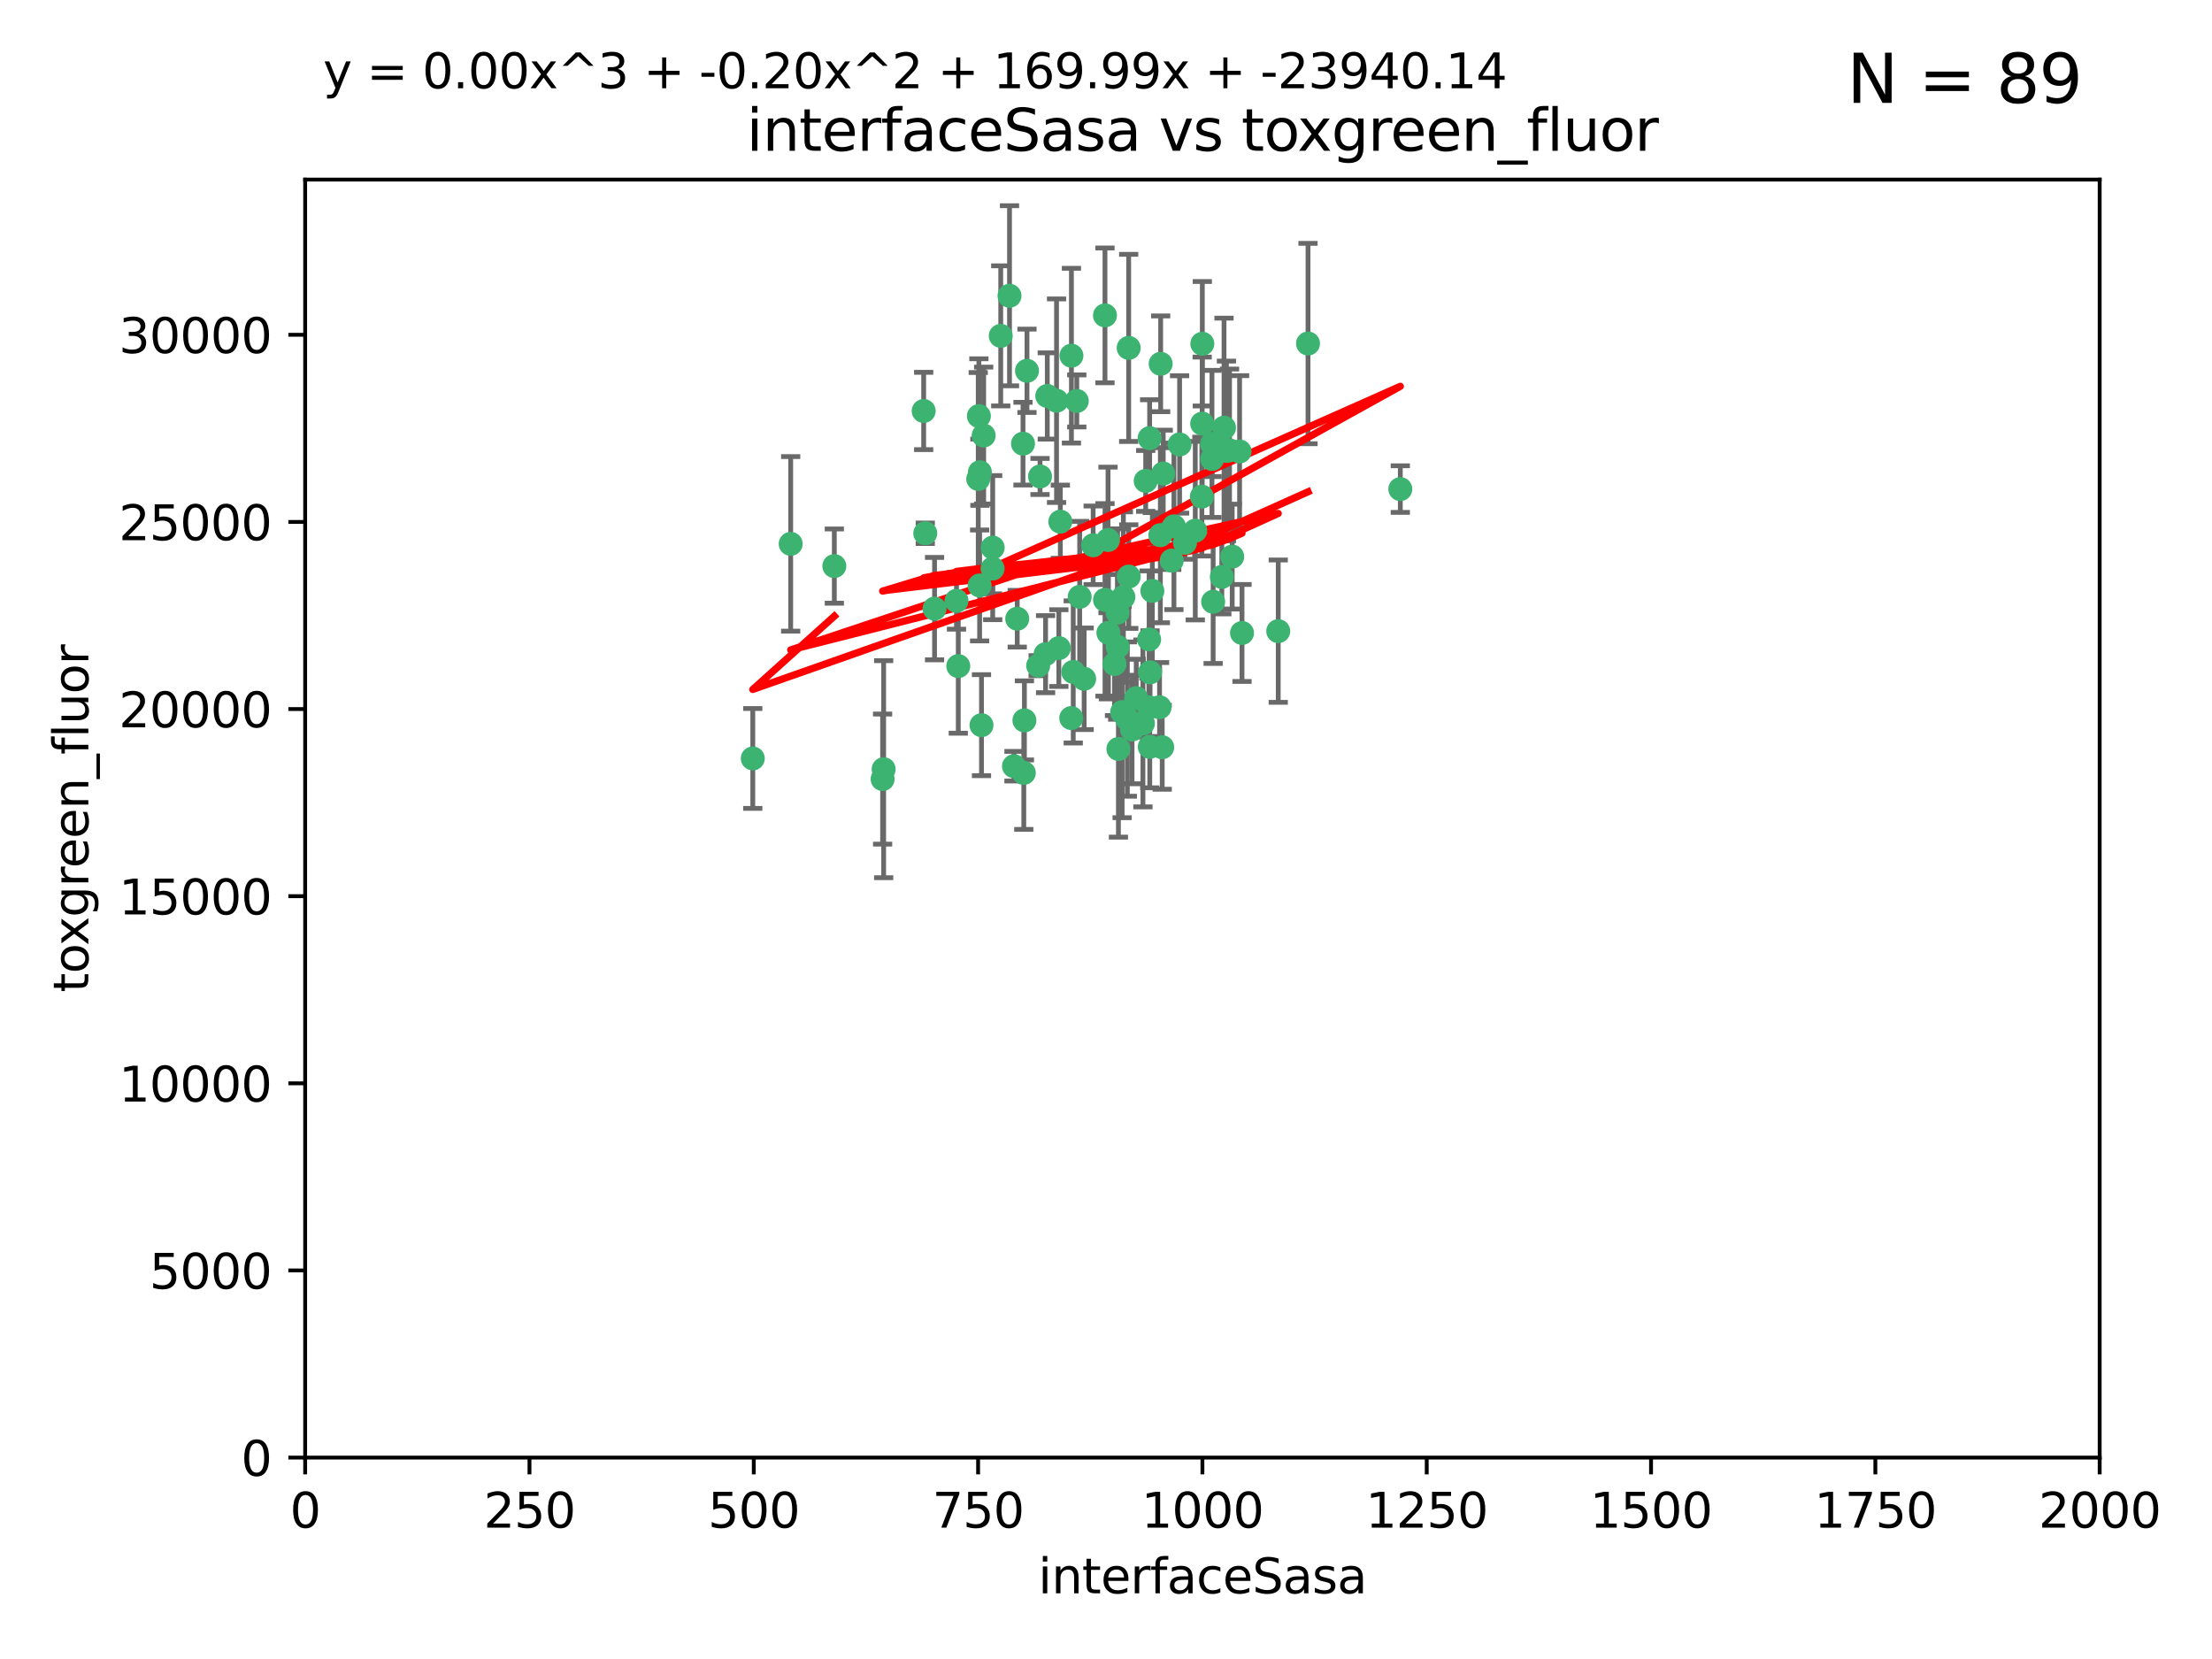 <?xml version="1.0" encoding="utf-8" standalone="no"?>
<!DOCTYPE svg PUBLIC "-//W3C//DTD SVG 1.1//EN"
  "http://www.w3.org/Graphics/SVG/1.1/DTD/svg11.dtd">
<svg xmlns:xlink="http://www.w3.org/1999/xlink" width="460.8pt" height="345.6pt" viewBox="0 0 460.8 345.6" xmlns="http://www.w3.org/2000/svg" version="1.1">
 <defs>
  <style type="text/css">*{stroke-linejoin: round; stroke-linecap: butt}</style>
 </defs>
 <g id="figure_1">
  <g id="patch_1">
   <path d="M 0 345.6 
L 460.8 345.6 
L 460.8 0 
L 0 0 
z
" style="fill: #ffffff"/>
  </g>
  <g id="axes_1">
   <g id="patch_2">
    <path d="M 63.571 303.64 
L 437.4 303.64 
L 437.4 37.411 
L 63.571 37.411 
z
" style="fill: #ffffff"/>
   </g>
   <g id="PathCollection_1">
    <defs>
     <path id="md7dfee913f" d="M 0 1.118 
C 0.297 1.118 0.581 1 0.791 0.791 
C 1 0.581 1.118 0.297 1.118 0 
C 1.118 -0.297 1 -0.581 0.791 -0.791 
C 0.581 -1 0.297 -1.118 0 -1.118 
C -0.297 -1.118 -0.581 -1 -0.791 -0.791 
C -1 -0.581 -1.118 -0.297 -1.118 0 
C -1.118 0.297 -1 0.581 -0.791 0.791 
C -0.581 1 -0.297 1.118 0 1.118 
z
" style="stroke: #3cb371"/>
    </defs>
    <g clip-path="url(#p9282c5677c)">
     <use xlink:href="#md7dfee913f" x="272.484" y="71.562" style="fill: #3cb371; stroke: #3cb371"/>
     <use xlink:href="#md7dfee913f" x="242.323" y="98.642" style="fill: #3cb371; stroke: #3cb371"/>
     <use xlink:href="#md7dfee913f" x="248.998" y="110.547" style="fill: #3cb371; stroke: #3cb371"/>
     <use xlink:href="#md7dfee913f" x="239.489" y="91.274" style="fill: #3cb371; stroke: #3cb371"/>
     <use xlink:href="#md7dfee913f" x="250.437" y="88.246" style="fill: #3cb371; stroke: #3cb371"/>
     <use xlink:href="#md7dfee913f" x="266.28" y="131.48" style="fill: #3cb371; stroke: #3cb371"/>
     <use xlink:href="#md7dfee913f" x="218.168" y="82.485" style="fill: #3cb371; stroke: #3cb371"/>
     <use xlink:href="#md7dfee913f" x="254.987" y="89.097" style="fill: #3cb371; stroke: #3cb371"/>
     <use xlink:href="#md7dfee913f" x="220.886" y="108.676" style="fill: #3cb371; stroke: #3cb371"/>
     <use xlink:href="#md7dfee913f" x="241.787" y="75.786" style="fill: #3cb371; stroke: #3cb371"/>
     <use xlink:href="#md7dfee913f" x="252.721" y="125.356" style="fill: #3cb371; stroke: #3cb371"/>
     <use xlink:href="#md7dfee913f" x="258.229" y="94.046" style="fill: #3cb371; stroke: #3cb371"/>
     <use xlink:href="#md7dfee913f" x="232.987" y="156.019" style="fill: #3cb371; stroke: #3cb371"/>
     <use xlink:href="#md7dfee913f" x="241.557" y="147.335" style="fill: #3cb371; stroke: #3cb371"/>
     <use xlink:href="#md7dfee913f" x="230.194" y="124.965" style="fill: #3cb371; stroke: #3cb371"/>
     <use xlink:href="#md7dfee913f" x="255.489" y="93.933" style="fill: #3cb371; stroke: #3cb371"/>
     <use xlink:href="#md7dfee913f" x="256.689" y="115.953" style="fill: #3cb371; stroke: #3cb371"/>
     <use xlink:href="#md7dfee913f" x="244.553" y="109.646" style="fill: #3cb371; stroke: #3cb371"/>
     <use xlink:href="#md7dfee913f" x="250.368" y="103.453" style="fill: #3cb371; stroke: #3cb371"/>
     <use xlink:href="#md7dfee913f" x="230.187" y="65.701" style="fill: #3cb371; stroke: #3cb371"/>
     <use xlink:href="#md7dfee913f" x="240.054" y="123.098" style="fill: #3cb371; stroke: #3cb371"/>
     <use xlink:href="#md7dfee913f" x="246.854" y="113.087" style="fill: #3cb371; stroke: #3cb371"/>
     <use xlink:href="#md7dfee913f" x="239.385" y="133.203" style="fill: #3cb371; stroke: #3cb371"/>
     <use xlink:href="#md7dfee913f" x="223.198" y="74.096" style="fill: #3cb371; stroke: #3cb371"/>
     <use xlink:href="#md7dfee913f" x="258.734" y="131.86" style="fill: #3cb371; stroke: #3cb371"/>
     <use xlink:href="#md7dfee913f" x="256.134" y="93.812" style="fill: #3cb371; stroke: #3cb371"/>
     <use xlink:href="#md7dfee913f" x="233.762" y="148.348" style="fill: #3cb371; stroke: #3cb371"/>
     <use xlink:href="#md7dfee913f" x="235.142" y="120.112" style="fill: #3cb371; stroke: #3cb371"/>
     <use xlink:href="#md7dfee913f" x="234.02" y="124.367" style="fill: #3cb371; stroke: #3cb371"/>
     <use xlink:href="#md7dfee913f" x="220.097" y="83.475" style="fill: #3cb371; stroke: #3cb371"/>
     <use xlink:href="#md7dfee913f" x="223.161" y="149.585" style="fill: #3cb371; stroke: #3cb371"/>
     <use xlink:href="#md7dfee913f" x="241.725" y="111.491" style="fill: #3cb371; stroke: #3cb371"/>
     <use xlink:href="#md7dfee913f" x="225.848" y="141.406" style="fill: #3cb371; stroke: #3cb371"/>
     <use xlink:href="#md7dfee913f" x="238.669" y="100.184" style="fill: #3cb371; stroke: #3cb371"/>
     <use xlink:href="#md7dfee913f" x="252.51" y="95.627" style="fill: #3cb371; stroke: #3cb371"/>
     <use xlink:href="#md7dfee913f" x="227.725" y="113.593" style="fill: #3cb371; stroke: #3cb371"/>
     <use xlink:href="#md7dfee913f" x="235.125" y="72.469" style="fill: #3cb371; stroke: #3cb371"/>
     <use xlink:href="#md7dfee913f" x="206.772" y="118.44" style="fill: #3cb371; stroke: #3cb371"/>
     <use xlink:href="#md7dfee913f" x="244.091" y="116.779" style="fill: #3cb371; stroke: #3cb371"/>
     <use xlink:href="#md7dfee913f" x="211.908" y="128.887" style="fill: #3cb371; stroke: #3cb371"/>
     <use xlink:href="#md7dfee913f" x="213.404" y="150.071" style="fill: #3cb371; stroke: #3cb371"/>
     <use xlink:href="#md7dfee913f" x="204.131" y="98.37" style="fill: #3cb371; stroke: #3cb371"/>
     <use xlink:href="#md7dfee913f" x="245.731" y="92.588" style="fill: #3cb371; stroke: #3cb371"/>
     <use xlink:href="#md7dfee913f" x="216.658" y="99.258" style="fill: #3cb371; stroke: #3cb371"/>
     <use xlink:href="#md7dfee913f" x="204.916" y="90.728" style="fill: #3cb371; stroke: #3cb371"/>
     <use xlink:href="#md7dfee913f" x="192.417" y="85.613" style="fill: #3cb371; stroke: #3cb371"/>
     <use xlink:href="#md7dfee913f" x="213.275" y="161.013" style="fill: #3cb371; stroke: #3cb371"/>
     <use xlink:href="#md7dfee913f" x="216.269" y="138.671" style="fill: #3cb371; stroke: #3cb371"/>
     <use xlink:href="#md7dfee913f" x="206.796" y="114.081" style="fill: #3cb371; stroke: #3cb371"/>
     <use xlink:href="#md7dfee913f" x="291.711" y="101.886" style="fill: #3cb371; stroke: #3cb371"/>
     <use xlink:href="#md7dfee913f" x="224.916" y="124.337" style="fill: #3cb371; stroke: #3cb371"/>
     <use xlink:href="#md7dfee913f" x="250.465" y="71.61" style="fill: #3cb371; stroke: #3cb371"/>
     <use xlink:href="#md7dfee913f" x="199.256" y="125.166" style="fill: #3cb371; stroke: #3cb371"/>
     <use xlink:href="#md7dfee913f" x="204.462" y="151.067" style="fill: #3cb371; stroke: #3cb371"/>
     <use xlink:href="#md7dfee913f" x="220.577" y="135.009" style="fill: #3cb371; stroke: #3cb371"/>
     <use xlink:href="#md7dfee913f" x="242.11" y="155.667" style="fill: #3cb371; stroke: #3cb371"/>
     <use xlink:href="#md7dfee913f" x="223.577" y="139.974" style="fill: #3cb371; stroke: #3cb371"/>
     <use xlink:href="#md7dfee913f" x="254.529" y="120.182" style="fill: #3cb371; stroke: #3cb371"/>
     <use xlink:href="#md7dfee913f" x="208.473" y="69.968" style="fill: #3cb371; stroke: #3cb371"/>
     <use xlink:href="#md7dfee913f" x="192.753" y="111.087" style="fill: #3cb371; stroke: #3cb371"/>
     <use xlink:href="#md7dfee913f" x="203.92" y="86.674" style="fill: #3cb371; stroke: #3cb371"/>
     <use xlink:href="#md7dfee913f" x="230.822" y="112.487" style="fill: #3cb371; stroke: #3cb371"/>
     <use xlink:href="#md7dfee913f" x="239.332" y="147.35" style="fill: #3cb371; stroke: #3cb371"/>
     <use xlink:href="#md7dfee913f" x="204.073" y="121.962" style="fill: #3cb371; stroke: #3cb371"/>
     <use xlink:href="#md7dfee913f" x="210.301" y="61.614" style="fill: #3cb371; stroke: #3cb371"/>
     <use xlink:href="#md7dfee913f" x="239.579" y="140.062" style="fill: #3cb371; stroke: #3cb371"/>
     <use xlink:href="#md7dfee913f" x="236.699" y="145.439" style="fill: #3cb371; stroke: #3cb371"/>
     <use xlink:href="#md7dfee913f" x="230.901" y="131.829" style="fill: #3cb371; stroke: #3cb371"/>
     <use xlink:href="#md7dfee913f" x="232.833" y="134.753" style="fill: #3cb371; stroke: #3cb371"/>
     <use xlink:href="#md7dfee913f" x="252.476" y="92.47" style="fill: #3cb371; stroke: #3cb371"/>
     <use xlink:href="#md7dfee913f" x="203.785" y="99.771" style="fill: #3cb371; stroke: #3cb371"/>
     <use xlink:href="#md7dfee913f" x="213.94" y="77.242" style="fill: #3cb371; stroke: #3cb371"/>
     <use xlink:href="#md7dfee913f" x="194.686" y="126.788" style="fill: #3cb371; stroke: #3cb371"/>
     <use xlink:href="#md7dfee913f" x="183.864" y="162.296" style="fill: #3cb371; stroke: #3cb371"/>
     <use xlink:href="#md7dfee913f" x="213.11" y="92.425" style="fill: #3cb371; stroke: #3cb371"/>
     <use xlink:href="#md7dfee913f" x="211.23" y="159.611" style="fill: #3cb371; stroke: #3cb371"/>
     <use xlink:href="#md7dfee913f" x="238.093" y="150.698" style="fill: #3cb371; stroke: #3cb371"/>
     <use xlink:href="#md7dfee913f" x="199.626" y="138.756" style="fill: #3cb371; stroke: #3cb371"/>
     <use xlink:href="#md7dfee913f" x="235.826" y="151.97" style="fill: #3cb371; stroke: #3cb371"/>
     <use xlink:href="#md7dfee913f" x="232.811" y="127.616" style="fill: #3cb371; stroke: #3cb371"/>
     <use xlink:href="#md7dfee913f" x="224.314" y="83.525" style="fill: #3cb371; stroke: #3cb371"/>
     <use xlink:href="#md7dfee913f" x="239.516" y="155.581" style="fill: #3cb371; stroke: #3cb371"/>
     <use xlink:href="#md7dfee913f" x="164.714" y="113.297" style="fill: #3cb371; stroke: #3cb371"/>
     <use xlink:href="#md7dfee913f" x="217.815" y="136.272" style="fill: #3cb371; stroke: #3cb371"/>
     <use xlink:href="#md7dfee913f" x="234.846" y="149.795" style="fill: #3cb371; stroke: #3cb371"/>
     <use xlink:href="#md7dfee913f" x="184.082" y="160.234" style="fill: #3cb371; stroke: #3cb371"/>
     <use xlink:href="#md7dfee913f" x="232.174" y="138.319" style="fill: #3cb371; stroke: #3cb371"/>
     <use xlink:href="#md7dfee913f" x="156.817" y="157.999" style="fill: #3cb371; stroke: #3cb371"/>
     <use xlink:href="#md7dfee913f" x="173.806" y="117.924" style="fill: #3cb371; stroke: #3cb371"/>
    </g>
   </g>
   <g id="matplotlib.axis_1">
    <g id="xtick_1">
     <g id="line2d_1">
      <defs>
       <path id="mcf1ecc0862" d="M 0 0 
L 0 3.5 
" style="stroke: #000000; stroke-width: 0.8"/>
      </defs>
      <g>
       <use xlink:href="#mcf1ecc0862" x="63.571" y="303.64" style="stroke: #000000; stroke-width: 0.8"/>
      </g>
     </g>
     <g id="text_1">
      <!-- 0 -->
      <g transform="translate(60.39 318.238)scale(0.1 -0.1)">
       <defs>
        <path id="DejaVuSans-30" d="M 2034 4250 
Q 1547 4250 1301 3770 
Q 1056 3291 1056 2328 
Q 1056 1369 1301 889 
Q 1547 409 2034 409 
Q 2525 409 2770 889 
Q 3016 1369 3016 2328 
Q 3016 3291 2770 3770 
Q 2525 4250 2034 4250 
z
M 2034 4750 
Q 2819 4750 3233 4129 
Q 3647 3509 3647 2328 
Q 3647 1150 3233 529 
Q 2819 -91 2034 -91 
Q 1250 -91 836 529 
Q 422 1150 422 2328 
Q 422 3509 836 4129 
Q 1250 4750 2034 4750 
z
" transform="scale(0.016)"/>
       </defs>
       <use xlink:href="#DejaVuSans-30"/>
      </g>
     </g>
    </g>
    <g id="xtick_2">
     <g id="line2d_2">
      <g>
       <use xlink:href="#mcf1ecc0862" x="110.3" y="303.64" style="stroke: #000000; stroke-width: 0.8"/>
      </g>
     </g>
     <g id="text_2">
      <!-- 250 -->
      <g transform="translate(100.756 318.238)scale(0.1 -0.1)">
       <defs>
        <path id="DejaVuSans-32" d="M 1228 531 
L 3431 531 
L 3431 0 
L 469 0 
L 469 531 
Q 828 903 1448 1529 
Q 2069 2156 2228 2338 
Q 2531 2678 2651 2914 
Q 2772 3150 2772 3378 
Q 2772 3750 2511 3984 
Q 2250 4219 1831 4219 
Q 1534 4219 1204 4116 
Q 875 4013 500 3803 
L 500 4441 
Q 881 4594 1212 4672 
Q 1544 4750 1819 4750 
Q 2544 4750 2975 4387 
Q 3406 4025 3406 3419 
Q 3406 3131 3298 2873 
Q 3191 2616 2906 2266 
Q 2828 2175 2409 1742 
Q 1991 1309 1228 531 
z
" transform="scale(0.016)"/>
        <path id="DejaVuSans-35" d="M 691 4666 
L 3169 4666 
L 3169 4134 
L 1269 4134 
L 1269 2991 
Q 1406 3038 1543 3061 
Q 1681 3084 1819 3084 
Q 2600 3084 3056 2656 
Q 3513 2228 3513 1497 
Q 3513 744 3044 326 
Q 2575 -91 1722 -91 
Q 1428 -91 1123 -41 
Q 819 9 494 109 
L 494 744 
Q 775 591 1075 516 
Q 1375 441 1709 441 
Q 2250 441 2565 725 
Q 2881 1009 2881 1497 
Q 2881 1984 2565 2268 
Q 2250 2553 1709 2553 
Q 1456 2553 1204 2497 
Q 953 2441 691 2322 
L 691 4666 
z
" transform="scale(0.016)"/>
       </defs>
       <use xlink:href="#DejaVuSans-32"/>
       <use xlink:href="#DejaVuSans-35" x="63.623"/>
       <use xlink:href="#DejaVuSans-30" x="127.246"/>
      </g>
     </g>
    </g>
    <g id="xtick_3">
     <g id="line2d_3">
      <g>
       <use xlink:href="#mcf1ecc0862" x="157.028" y="303.64" style="stroke: #000000; stroke-width: 0.8"/>
      </g>
     </g>
     <g id="text_3">
      <!-- 500 -->
      <g transform="translate(147.485 318.238)scale(0.1 -0.1)">
       <use xlink:href="#DejaVuSans-35"/>
       <use xlink:href="#DejaVuSans-30" x="63.623"/>
       <use xlink:href="#DejaVuSans-30" x="127.246"/>
      </g>
     </g>
    </g>
    <g id="xtick_4">
     <g id="line2d_4">
      <g>
       <use xlink:href="#mcf1ecc0862" x="203.757" y="303.64" style="stroke: #000000; stroke-width: 0.8"/>
      </g>
     </g>
     <g id="text_4">
      <!-- 750 -->
      <g transform="translate(194.213 318.238)scale(0.1 -0.1)">
       <defs>
        <path id="DejaVuSans-37" d="M 525 4666 
L 3525 4666 
L 3525 4397 
L 1831 0 
L 1172 0 
L 2766 4134 
L 525 4134 
L 525 4666 
z
" transform="scale(0.016)"/>
       </defs>
       <use xlink:href="#DejaVuSans-37"/>
       <use xlink:href="#DejaVuSans-35" x="63.623"/>
       <use xlink:href="#DejaVuSans-30" x="127.246"/>
      </g>
     </g>
    </g>
    <g id="xtick_5">
     <g id="line2d_5">
      <g>
       <use xlink:href="#mcf1ecc0862" x="250.486" y="303.64" style="stroke: #000000; stroke-width: 0.8"/>
      </g>
     </g>
     <g id="text_5">
      <!-- 1000 -->
      <g transform="translate(237.761 318.238)scale(0.1 -0.1)">
       <defs>
        <path id="DejaVuSans-31" d="M 794 531 
L 1825 531 
L 1825 4091 
L 703 3866 
L 703 4441 
L 1819 4666 
L 2450 4666 
L 2450 531 
L 3481 531 
L 3481 0 
L 794 0 
L 794 531 
z
" transform="scale(0.016)"/>
       </defs>
       <use xlink:href="#DejaVuSans-31"/>
       <use xlink:href="#DejaVuSans-30" x="63.623"/>
       <use xlink:href="#DejaVuSans-30" x="127.246"/>
       <use xlink:href="#DejaVuSans-30" x="190.869"/>
      </g>
     </g>
    </g>
    <g id="xtick_6">
     <g id="line2d_6">
      <g>
       <use xlink:href="#mcf1ecc0862" x="297.214" y="303.64" style="stroke: #000000; stroke-width: 0.8"/>
      </g>
     </g>
     <g id="text_6">
      <!-- 1250 -->
      <g transform="translate(284.489 318.238)scale(0.1 -0.1)">
       <use xlink:href="#DejaVuSans-31"/>
       <use xlink:href="#DejaVuSans-32" x="63.623"/>
       <use xlink:href="#DejaVuSans-35" x="127.246"/>
       <use xlink:href="#DejaVuSans-30" x="190.869"/>
      </g>
     </g>
    </g>
    <g id="xtick_7">
     <g id="line2d_7">
      <g>
       <use xlink:href="#mcf1ecc0862" x="343.943" y="303.64" style="stroke: #000000; stroke-width: 0.8"/>
      </g>
     </g>
     <g id="text_7">
      <!-- 1500 -->
      <g transform="translate(331.218 318.238)scale(0.1 -0.1)">
       <use xlink:href="#DejaVuSans-31"/>
       <use xlink:href="#DejaVuSans-35" x="63.623"/>
       <use xlink:href="#DejaVuSans-30" x="127.246"/>
       <use xlink:href="#DejaVuSans-30" x="190.869"/>
      </g>
     </g>
    </g>
    <g id="xtick_8">
     <g id="line2d_8">
      <g>
       <use xlink:href="#mcf1ecc0862" x="390.671" y="303.64" style="stroke: #000000; stroke-width: 0.8"/>
      </g>
     </g>
     <g id="text_8">
      <!-- 1750 -->
      <g transform="translate(377.946 318.238)scale(0.1 -0.1)">
       <use xlink:href="#DejaVuSans-31"/>
       <use xlink:href="#DejaVuSans-37" x="63.623"/>
       <use xlink:href="#DejaVuSans-35" x="127.246"/>
       <use xlink:href="#DejaVuSans-30" x="190.869"/>
      </g>
     </g>
    </g>
    <g id="xtick_9">
     <g id="line2d_9">
      <g>
       <use xlink:href="#mcf1ecc0862" x="437.4" y="303.64" style="stroke: #000000; stroke-width: 0.8"/>
      </g>
     </g>
     <g id="text_9">
      <!-- 2000 -->
      <g transform="translate(424.675 318.238)scale(0.1 -0.1)">
       <use xlink:href="#DejaVuSans-32"/>
       <use xlink:href="#DejaVuSans-30" x="63.623"/>
       <use xlink:href="#DejaVuSans-30" x="127.246"/>
       <use xlink:href="#DejaVuSans-30" x="190.869"/>
      </g>
     </g>
    </g>
    <g id="text_10">
     <!-- interfaceSasa -->
     <g transform="translate(216.279 331.917)scale(0.1 -0.1)">
      <defs>
       <path id="DejaVuSans-69" d="M 603 3500 
L 1178 3500 
L 1178 0 
L 603 0 
L 603 3500 
z
M 603 4863 
L 1178 4863 
L 1178 4134 
L 603 4134 
L 603 4863 
z
" transform="scale(0.016)"/>
       <path id="DejaVuSans-6e" d="M 3513 2113 
L 3513 0 
L 2938 0 
L 2938 2094 
Q 2938 2591 2744 2837 
Q 2550 3084 2163 3084 
Q 1697 3084 1428 2787 
Q 1159 2491 1159 1978 
L 1159 0 
L 581 0 
L 581 3500 
L 1159 3500 
L 1159 2956 
Q 1366 3272 1645 3428 
Q 1925 3584 2291 3584 
Q 2894 3584 3203 3211 
Q 3513 2838 3513 2113 
z
" transform="scale(0.016)"/>
       <path id="DejaVuSans-74" d="M 1172 4494 
L 1172 3500 
L 2356 3500 
L 2356 3053 
L 1172 3053 
L 1172 1153 
Q 1172 725 1289 603 
Q 1406 481 1766 481 
L 2356 481 
L 2356 0 
L 1766 0 
Q 1100 0 847 248 
Q 594 497 594 1153 
L 594 3053 
L 172 3053 
L 172 3500 
L 594 3500 
L 594 4494 
L 1172 4494 
z
" transform="scale(0.016)"/>
       <path id="DejaVuSans-65" d="M 3597 1894 
L 3597 1613 
L 953 1613 
Q 991 1019 1311 708 
Q 1631 397 2203 397 
Q 2534 397 2845 478 
Q 3156 559 3463 722 
L 3463 178 
Q 3153 47 2828 -22 
Q 2503 -91 2169 -91 
Q 1331 -91 842 396 
Q 353 884 353 1716 
Q 353 2575 817 3079 
Q 1281 3584 2069 3584 
Q 2775 3584 3186 3129 
Q 3597 2675 3597 1894 
z
M 3022 2063 
Q 3016 2534 2758 2815 
Q 2500 3097 2075 3097 
Q 1594 3097 1305 2825 
Q 1016 2553 972 2059 
L 3022 2063 
z
" transform="scale(0.016)"/>
       <path id="DejaVuSans-72" d="M 2631 2963 
Q 2534 3019 2420 3045 
Q 2306 3072 2169 3072 
Q 1681 3072 1420 2755 
Q 1159 2438 1159 1844 
L 1159 0 
L 581 0 
L 581 3500 
L 1159 3500 
L 1159 2956 
Q 1341 3275 1631 3429 
Q 1922 3584 2338 3584 
Q 2397 3584 2469 3576 
Q 2541 3569 2628 3553 
L 2631 2963 
z
" transform="scale(0.016)"/>
       <path id="DejaVuSans-66" d="M 2375 4863 
L 2375 4384 
L 1825 4384 
Q 1516 4384 1395 4259 
Q 1275 4134 1275 3809 
L 1275 3500 
L 2222 3500 
L 2222 3053 
L 1275 3053 
L 1275 0 
L 697 0 
L 697 3053 
L 147 3053 
L 147 3500 
L 697 3500 
L 697 3744 
Q 697 4328 969 4595 
Q 1241 4863 1831 4863 
L 2375 4863 
z
" transform="scale(0.016)"/>
       <path id="DejaVuSans-61" d="M 2194 1759 
Q 1497 1759 1228 1600 
Q 959 1441 959 1056 
Q 959 750 1161 570 
Q 1363 391 1709 391 
Q 2188 391 2477 730 
Q 2766 1069 2766 1631 
L 2766 1759 
L 2194 1759 
z
M 3341 1997 
L 3341 0 
L 2766 0 
L 2766 531 
Q 2569 213 2275 61 
Q 1981 -91 1556 -91 
Q 1019 -91 701 211 
Q 384 513 384 1019 
Q 384 1609 779 1909 
Q 1175 2209 1959 2209 
L 2766 2209 
L 2766 2266 
Q 2766 2663 2505 2880 
Q 2244 3097 1772 3097 
Q 1472 3097 1187 3025 
Q 903 2953 641 2809 
L 641 3341 
Q 956 3463 1253 3523 
Q 1550 3584 1831 3584 
Q 2591 3584 2966 3190 
Q 3341 2797 3341 1997 
z
" transform="scale(0.016)"/>
       <path id="DejaVuSans-63" d="M 3122 3366 
L 3122 2828 
Q 2878 2963 2633 3030 
Q 2388 3097 2138 3097 
Q 1578 3097 1268 2742 
Q 959 2388 959 1747 
Q 959 1106 1268 751 
Q 1578 397 2138 397 
Q 2388 397 2633 464 
Q 2878 531 3122 666 
L 3122 134 
Q 2881 22 2623 -34 
Q 2366 -91 2075 -91 
Q 1284 -91 818 406 
Q 353 903 353 1747 
Q 353 2603 823 3093 
Q 1294 3584 2113 3584 
Q 2378 3584 2631 3529 
Q 2884 3475 3122 3366 
z
" transform="scale(0.016)"/>
       <path id="DejaVuSans-53" d="M 3425 4513 
L 3425 3897 
Q 3066 4069 2747 4153 
Q 2428 4238 2131 4238 
Q 1616 4238 1336 4038 
Q 1056 3838 1056 3469 
Q 1056 3159 1242 3001 
Q 1428 2844 1947 2747 
L 2328 2669 
Q 3034 2534 3370 2195 
Q 3706 1856 3706 1288 
Q 3706 609 3251 259 
Q 2797 -91 1919 -91 
Q 1588 -91 1214 -16 
Q 841 59 441 206 
L 441 856 
Q 825 641 1194 531 
Q 1563 422 1919 422 
Q 2459 422 2753 634 
Q 3047 847 3047 1241 
Q 3047 1584 2836 1778 
Q 2625 1972 2144 2069 
L 1759 2144 
Q 1053 2284 737 2584 
Q 422 2884 422 3419 
Q 422 4038 858 4394 
Q 1294 4750 2059 4750 
Q 2388 4750 2728 4690 
Q 3069 4631 3425 4513 
z
" transform="scale(0.016)"/>
       <path id="DejaVuSans-73" d="M 2834 3397 
L 2834 2853 
Q 2591 2978 2328 3040 
Q 2066 3103 1784 3103 
Q 1356 3103 1142 2972 
Q 928 2841 928 2578 
Q 928 2378 1081 2264 
Q 1234 2150 1697 2047 
L 1894 2003 
Q 2506 1872 2764 1633 
Q 3022 1394 3022 966 
Q 3022 478 2636 193 
Q 2250 -91 1575 -91 
Q 1294 -91 989 -36 
Q 684 19 347 128 
L 347 722 
Q 666 556 975 473 
Q 1284 391 1588 391 
Q 1994 391 2212 530 
Q 2431 669 2431 922 
Q 2431 1156 2273 1281 
Q 2116 1406 1581 1522 
L 1381 1569 
Q 847 1681 609 1914 
Q 372 2147 372 2553 
Q 372 3047 722 3315 
Q 1072 3584 1716 3584 
Q 2034 3584 2315 3537 
Q 2597 3491 2834 3397 
z
" transform="scale(0.016)"/>
      </defs>
      <use xlink:href="#DejaVuSans-69"/>
      <use xlink:href="#DejaVuSans-6e" x="27.783"/>
      <use xlink:href="#DejaVuSans-74" x="91.162"/>
      <use xlink:href="#DejaVuSans-65" x="130.371"/>
      <use xlink:href="#DejaVuSans-72" x="191.895"/>
      <use xlink:href="#DejaVuSans-66" x="233.008"/>
      <use xlink:href="#DejaVuSans-61" x="268.213"/>
      <use xlink:href="#DejaVuSans-63" x="329.492"/>
      <use xlink:href="#DejaVuSans-65" x="384.473"/>
      <use xlink:href="#DejaVuSans-53" x="445.996"/>
      <use xlink:href="#DejaVuSans-61" x="509.473"/>
      <use xlink:href="#DejaVuSans-73" x="570.752"/>
      <use xlink:href="#DejaVuSans-61" x="622.852"/>
     </g>
    </g>
   </g>
   <g id="matplotlib.axis_2">
    <g id="ytick_1">
     <g id="line2d_10">
      <defs>
       <path id="m27c12e15af" d="M 0 0 
L -3.5 0 
" style="stroke: #000000; stroke-width: 0.8"/>
      </defs>
      <g>
       <use xlink:href="#m27c12e15af" x="63.571" y="303.64" style="stroke: #000000; stroke-width: 0.8"/>
      </g>
     </g>
     <g id="text_11">
      <!-- 0 -->
      <g transform="translate(50.209 307.439)scale(0.1 -0.1)">
       <use xlink:href="#DejaVuSans-30"/>
      </g>
     </g>
    </g>
    <g id="ytick_2">
     <g id="line2d_11">
      <g>
       <use xlink:href="#m27c12e15af" x="63.571" y="264.657" style="stroke: #000000; stroke-width: 0.8"/>
      </g>
     </g>
     <g id="text_12">
      <!-- 5000 -->
      <g transform="translate(31.121 268.457)scale(0.1 -0.1)">
       <use xlink:href="#DejaVuSans-35"/>
       <use xlink:href="#DejaVuSans-30" x="63.623"/>
       <use xlink:href="#DejaVuSans-30" x="127.246"/>
       <use xlink:href="#DejaVuSans-30" x="190.869"/>
      </g>
     </g>
    </g>
    <g id="ytick_3">
     <g id="line2d_12">
      <g>
       <use xlink:href="#m27c12e15af" x="63.571" y="225.675" style="stroke: #000000; stroke-width: 0.8"/>
      </g>
     </g>
     <g id="text_13">
      <!-- 10000 -->
      <g transform="translate(24.759 229.474)scale(0.1 -0.1)">
       <use xlink:href="#DejaVuSans-31"/>
       <use xlink:href="#DejaVuSans-30" x="63.623"/>
       <use xlink:href="#DejaVuSans-30" x="127.246"/>
       <use xlink:href="#DejaVuSans-30" x="190.869"/>
       <use xlink:href="#DejaVuSans-30" x="254.492"/>
      </g>
     </g>
    </g>
    <g id="ytick_4">
     <g id="line2d_13">
      <g>
       <use xlink:href="#m27c12e15af" x="63.571" y="186.692" style="stroke: #000000; stroke-width: 0.8"/>
      </g>
     </g>
     <g id="text_14">
      <!-- 15000 -->
      <g transform="translate(24.759 190.492)scale(0.1 -0.1)">
       <use xlink:href="#DejaVuSans-31"/>
       <use xlink:href="#DejaVuSans-35" x="63.623"/>
       <use xlink:href="#DejaVuSans-30" x="127.246"/>
       <use xlink:href="#DejaVuSans-30" x="190.869"/>
       <use xlink:href="#DejaVuSans-30" x="254.492"/>
      </g>
     </g>
    </g>
    <g id="ytick_5">
     <g id="line2d_14">
      <g>
       <use xlink:href="#m27c12e15af" x="63.571" y="147.71" style="stroke: #000000; stroke-width: 0.8"/>
      </g>
     </g>
     <g id="text_15">
      <!-- 20000 -->
      <g transform="translate(24.759 151.509)scale(0.1 -0.1)">
       <use xlink:href="#DejaVuSans-32"/>
       <use xlink:href="#DejaVuSans-30" x="63.623"/>
       <use xlink:href="#DejaVuSans-30" x="127.246"/>
       <use xlink:href="#DejaVuSans-30" x="190.869"/>
       <use xlink:href="#DejaVuSans-30" x="254.492"/>
      </g>
     </g>
    </g>
    <g id="ytick_6">
     <g id="line2d_15">
      <g>
       <use xlink:href="#m27c12e15af" x="63.571" y="108.727" style="stroke: #000000; stroke-width: 0.8"/>
      </g>
     </g>
     <g id="text_16">
      <!-- 25000 -->
      <g transform="translate(24.759 112.527)scale(0.1 -0.1)">
       <use xlink:href="#DejaVuSans-32"/>
       <use xlink:href="#DejaVuSans-35" x="63.623"/>
       <use xlink:href="#DejaVuSans-30" x="127.246"/>
       <use xlink:href="#DejaVuSans-30" x="190.869"/>
       <use xlink:href="#DejaVuSans-30" x="254.492"/>
      </g>
     </g>
    </g>
    <g id="ytick_7">
     <g id="line2d_16">
      <g>
       <use xlink:href="#m27c12e15af" x="63.571" y="69.745" style="stroke: #000000; stroke-width: 0.8"/>
      </g>
     </g>
     <g id="text_17">
      <!-- 30000 -->
      <g transform="translate(24.759 73.544)scale(0.1 -0.1)">
       <defs>
        <path id="DejaVuSans-33" d="M 2597 2516 
Q 3050 2419 3304 2112 
Q 3559 1806 3559 1356 
Q 3559 666 3084 287 
Q 2609 -91 1734 -91 
Q 1441 -91 1130 -33 
Q 819 25 488 141 
L 488 750 
Q 750 597 1062 519 
Q 1375 441 1716 441 
Q 2309 441 2620 675 
Q 2931 909 2931 1356 
Q 2931 1769 2642 2001 
Q 2353 2234 1838 2234 
L 1294 2234 
L 1294 2753 
L 1863 2753 
Q 2328 2753 2575 2939 
Q 2822 3125 2822 3475 
Q 2822 3834 2567 4026 
Q 2313 4219 1838 4219 
Q 1578 4219 1281 4162 
Q 984 4106 628 3988 
L 628 4550 
Q 988 4650 1302 4700 
Q 1616 4750 1894 4750 
Q 2613 4750 3031 4423 
Q 3450 4097 3450 3541 
Q 3450 3153 3228 2886 
Q 3006 2619 2597 2516 
z
" transform="scale(0.016)"/>
       </defs>
       <use xlink:href="#DejaVuSans-33"/>
       <use xlink:href="#DejaVuSans-30" x="63.623"/>
       <use xlink:href="#DejaVuSans-30" x="127.246"/>
       <use xlink:href="#DejaVuSans-30" x="190.869"/>
       <use xlink:href="#DejaVuSans-30" x="254.492"/>
      </g>
     </g>
    </g>
    <g id="text_18">
     <!-- toxgreen_fluor -->
     <g transform="translate(18.401 206.72)rotate(-90)scale(0.1 -0.1)">
      <defs>
       <path id="DejaVuSans-6f" d="M 1959 3097 
Q 1497 3097 1228 2736 
Q 959 2375 959 1747 
Q 959 1119 1226 758 
Q 1494 397 1959 397 
Q 2419 397 2687 759 
Q 2956 1122 2956 1747 
Q 2956 2369 2687 2733 
Q 2419 3097 1959 3097 
z
M 1959 3584 
Q 2709 3584 3137 3096 
Q 3566 2609 3566 1747 
Q 3566 888 3137 398 
Q 2709 -91 1959 -91 
Q 1206 -91 779 398 
Q 353 888 353 1747 
Q 353 2609 779 3096 
Q 1206 3584 1959 3584 
z
" transform="scale(0.016)"/>
       <path id="DejaVuSans-78" d="M 3513 3500 
L 2247 1797 
L 3578 0 
L 2900 0 
L 1881 1375 
L 863 0 
L 184 0 
L 1544 1831 
L 300 3500 
L 978 3500 
L 1906 2253 
L 2834 3500 
L 3513 3500 
z
" transform="scale(0.016)"/>
       <path id="DejaVuSans-67" d="M 2906 1791 
Q 2906 2416 2648 2759 
Q 2391 3103 1925 3103 
Q 1463 3103 1205 2759 
Q 947 2416 947 1791 
Q 947 1169 1205 825 
Q 1463 481 1925 481 
Q 2391 481 2648 825 
Q 2906 1169 2906 1791 
z
M 3481 434 
Q 3481 -459 3084 -895 
Q 2688 -1331 1869 -1331 
Q 1566 -1331 1297 -1286 
Q 1028 -1241 775 -1147 
L 775 -588 
Q 1028 -725 1275 -790 
Q 1522 -856 1778 -856 
Q 2344 -856 2625 -561 
Q 2906 -266 2906 331 
L 2906 616 
Q 2728 306 2450 153 
Q 2172 0 1784 0 
Q 1141 0 747 490 
Q 353 981 353 1791 
Q 353 2603 747 3093 
Q 1141 3584 1784 3584 
Q 2172 3584 2450 3431 
Q 2728 3278 2906 2969 
L 2906 3500 
L 3481 3500 
L 3481 434 
z
" transform="scale(0.016)"/>
       <path id="DejaVuSans-5f" d="M 3263 -1063 
L 3263 -1509 
L -63 -1509 
L -63 -1063 
L 3263 -1063 
z
" transform="scale(0.016)"/>
       <path id="DejaVuSans-6c" d="M 603 4863 
L 1178 4863 
L 1178 0 
L 603 0 
L 603 4863 
z
" transform="scale(0.016)"/>
       <path id="DejaVuSans-75" d="M 544 1381 
L 544 3500 
L 1119 3500 
L 1119 1403 
Q 1119 906 1312 657 
Q 1506 409 1894 409 
Q 2359 409 2629 706 
Q 2900 1003 2900 1516 
L 2900 3500 
L 3475 3500 
L 3475 0 
L 2900 0 
L 2900 538 
Q 2691 219 2414 64 
Q 2138 -91 1772 -91 
Q 1169 -91 856 284 
Q 544 659 544 1381 
z
M 1991 3584 
L 1991 3584 
z
" transform="scale(0.016)"/>
      </defs>
      <use xlink:href="#DejaVuSans-74"/>
      <use xlink:href="#DejaVuSans-6f" x="39.209"/>
      <use xlink:href="#DejaVuSans-78" x="97.266"/>
      <use xlink:href="#DejaVuSans-67" x="156.445"/>
      <use xlink:href="#DejaVuSans-72" x="219.922"/>
      <use xlink:href="#DejaVuSans-65" x="258.785"/>
      <use xlink:href="#DejaVuSans-65" x="320.309"/>
      <use xlink:href="#DejaVuSans-6e" x="381.832"/>
      <use xlink:href="#DejaVuSans-5f" x="445.211"/>
      <use xlink:href="#DejaVuSans-66" x="495.211"/>
      <use xlink:href="#DejaVuSans-6c" x="530.416"/>
      <use xlink:href="#DejaVuSans-75" x="558.199"/>
      <use xlink:href="#DejaVuSans-6f" x="621.578"/>
      <use xlink:href="#DejaVuSans-72" x="682.76"/>
     </g>
    </g>
   </g>
   <g id="LineCollection_1">
    <path d="M 272.484 92.434 
L 272.484 50.691 
" clip-path="url(#p9282c5677c)" style="fill: none; stroke: #696969"/>
    <path d="M 242.323 107.67 
L 242.323 89.613 
" clip-path="url(#p9282c5677c)" style="fill: none; stroke: #696969"/>
    <path d="M 248.998 129.134 
L 248.998 91.959 
" clip-path="url(#p9282c5677c)" style="fill: none; stroke: #696969"/>
    <path d="M 239.489 99.274 
L 239.489 83.274 
" clip-path="url(#p9282c5677c)" style="fill: none; stroke: #696969"/>
    <path d="M 250.437 102.106 
L 250.437 74.386 
" clip-path="url(#p9282c5677c)" style="fill: none; stroke: #696969"/>
    <path d="M 266.28 146.307 
L 266.28 116.654 
" clip-path="url(#p9282c5677c)" style="fill: none; stroke: #696969"/>
    <path d="M 218.168 91.472 
L 218.168 73.498 
" clip-path="url(#p9282c5677c)" style="fill: none; stroke: #696969"/>
    <path d="M 254.987 111.917 
L 254.987 66.277 
" clip-path="url(#p9282c5677c)" style="fill: none; stroke: #696969"/>
    <path d="M 220.886 116.296 
L 220.886 101.057 
" clip-path="url(#p9282c5677c)" style="fill: none; stroke: #696969"/>
    <path d="M 241.787 85.756 
L 241.787 65.815 
" clip-path="url(#p9282c5677c)" style="fill: none; stroke: #696969"/>
    <path d="M 252.721 138.211 
L 252.721 112.501 
" clip-path="url(#p9282c5677c)" style="fill: none; stroke: #696969"/>
    <path d="M 258.229 109.836 
L 258.229 78.257 
" clip-path="url(#p9282c5677c)" style="fill: none; stroke: #696969"/>
    <path d="M 232.987 174.39 
L 232.987 137.647 
" clip-path="url(#p9282c5677c)" style="fill: none; stroke: #696969"/>
    <path d="M 241.557 156.65 
L 241.557 138.02 
" clip-path="url(#p9282c5677c)" style="fill: none; stroke: #696969"/>
    <path d="M 230.194 145.018 
L 230.194 104.912 
" clip-path="url(#p9282c5677c)" style="fill: none; stroke: #696969"/>
    <path d="M 255.489 112.649 
L 255.489 75.218 
" clip-path="url(#p9282c5677c)" style="fill: none; stroke: #696969"/>
    <path d="M 256.689 126.872 
L 256.689 105.035 
" clip-path="url(#p9282c5677c)" style="fill: none; stroke: #696969"/>
    <path d="M 244.553 126.988 
L 244.553 92.305 
" clip-path="url(#p9282c5677c)" style="fill: none; stroke: #696969"/>
    <path d="M 250.368 115.826 
L 250.368 91.08 
" clip-path="url(#p9282c5677c)" style="fill: none; stroke: #696969"/>
    <path d="M 230.187 79.742 
L 230.187 51.66 
" clip-path="url(#p9282c5677c)" style="fill: none; stroke: #696969"/>
    <path d="M 240.054 139.415 
L 240.054 106.782 
" clip-path="url(#p9282c5677c)" style="fill: none; stroke: #696969"/>
    <path d="M 246.854 116.499 
L 246.854 109.675 
" clip-path="url(#p9282c5677c)" style="fill: none; stroke: #696969"/>
    <path d="M 239.385 147.472 
L 239.385 118.933 
" clip-path="url(#p9282c5677c)" style="fill: none; stroke: #696969"/>
    <path d="M 223.198 92.297 
L 223.198 55.894 
" clip-path="url(#p9282c5677c)" style="fill: none; stroke: #696969"/>
    <path d="M 258.734 141.961 
L 258.734 121.758 
" clip-path="url(#p9282c5677c)" style="fill: none; stroke: #696969"/>
    <path d="M 256.134 110.745 
L 256.134 76.878 
" clip-path="url(#p9282c5677c)" style="fill: none; stroke: #696969"/>
    <path d="M 233.762 170.344 
L 233.762 126.351 
" clip-path="url(#p9282c5677c)" style="fill: none; stroke: #696969"/>
    <path d="M 235.142 130.905 
L 235.142 109.318 
" clip-path="url(#p9282c5677c)" style="fill: none; stroke: #696969"/>
    <path d="M 234.02 142.114 
L 234.02 106.621 
" clip-path="url(#p9282c5677c)" style="fill: none; stroke: #696969"/>
    <path d="M 220.097 104.677 
L 220.097 62.273 
" clip-path="url(#p9282c5677c)" style="fill: none; stroke: #696969"/>
    <path d="M 223.161 150.168 
L 223.161 149.002 
" clip-path="url(#p9282c5677c)" style="fill: none; stroke: #696969"/>
    <path d="M 241.725 129.731 
L 241.725 93.252 
" clip-path="url(#p9282c5677c)" style="fill: none; stroke: #696969"/>
    <path d="M 225.848 151.985 
L 225.848 130.827 
" clip-path="url(#p9282c5677c)" style="fill: none; stroke: #696969"/>
    <path d="M 238.669 106.525 
L 238.669 93.844 
" clip-path="url(#p9282c5677c)" style="fill: none; stroke: #696969"/>
    <path d="M 252.51 99.275 
L 252.51 91.979 
" clip-path="url(#p9282c5677c)" style="fill: none; stroke: #696969"/>
    <path d="M 227.725 121.772 
L 227.725 105.414 
" clip-path="url(#p9282c5677c)" style="fill: none; stroke: #696969"/>
    <path d="M 235.125 91.963 
L 235.125 52.976 
" clip-path="url(#p9282c5677c)" style="fill: none; stroke: #696969"/>
    <path d="M 206.772 123.705 
L 206.772 113.176 
" clip-path="url(#p9282c5677c)" style="fill: none; stroke: #696969"/>
    <path d="M 244.091 118.632 
L 244.091 114.926 
" clip-path="url(#p9282c5677c)" style="fill: none; stroke: #696969"/>
    <path d="M 211.908 134.795 
L 211.908 122.98 
" clip-path="url(#p9282c5677c)" style="fill: none; stroke: #696969"/>
    <path d="M 213.404 158.308 
L 213.404 141.834 
" clip-path="url(#p9282c5677c)" style="fill: none; stroke: #696969"/>
    <path d="M 204.131 105.271 
L 204.131 91.469 
" clip-path="url(#p9282c5677c)" style="fill: none; stroke: #696969"/>
    <path d="M 245.731 106.902 
L 245.731 78.274 
" clip-path="url(#p9282c5677c)" style="fill: none; stroke: #696969"/>
    <path d="M 216.658 103.014 
L 216.658 95.503 
" clip-path="url(#p9282c5677c)" style="fill: none; stroke: #696969"/>
    <path d="M 204.916 104.986 
L 204.916 76.471 
" clip-path="url(#p9282c5677c)" style="fill: none; stroke: #696969"/>
    <path d="M 192.417 93.665 
L 192.417 77.561 
" clip-path="url(#p9282c5677c)" style="fill: none; stroke: #696969"/>
    <path d="M 213.275 172.778 
L 213.275 149.249 
" clip-path="url(#p9282c5677c)" style="fill: none; stroke: #696969"/>
    <path d="M 216.269 140.763 
L 216.269 136.58 
" clip-path="url(#p9282c5677c)" style="fill: none; stroke: #696969"/>
    <path d="M 206.796 129.091 
L 206.796 99.071 
" clip-path="url(#p9282c5677c)" style="fill: none; stroke: #696969"/>
    <path d="M 291.711 106.741 
L 291.711 97.032 
" clip-path="url(#p9282c5677c)" style="fill: none; stroke: #696969"/>
    <path d="M 224.916 140.07 
L 224.916 108.604 
" clip-path="url(#p9282c5677c)" style="fill: none; stroke: #696969"/>
    <path d="M 250.465 84.576 
L 250.465 58.645 
" clip-path="url(#p9282c5677c)" style="fill: none; stroke: #696969"/>
    <path d="M 199.256 131.074 
L 199.256 119.258 
" clip-path="url(#p9282c5677c)" style="fill: none; stroke: #696969"/>
    <path d="M 204.462 161.588 
L 204.462 140.547 
" clip-path="url(#p9282c5677c)" style="fill: none; stroke: #696969"/>
    <path d="M 220.577 142.998 
L 220.577 127.019 
" clip-path="url(#p9282c5677c)" style="fill: none; stroke: #696969"/>
    <path d="M 242.11 164.412 
L 242.11 146.922 
" clip-path="url(#p9282c5677c)" style="fill: none; stroke: #696969"/>
    <path d="M 223.577 154.78 
L 223.577 125.169 
" clip-path="url(#p9282c5677c)" style="fill: none; stroke: #696969"/>
    <path d="M 254.529 127.886 
L 254.529 112.477 
" clip-path="url(#p9282c5677c)" style="fill: none; stroke: #696969"/>
    <path d="M 208.473 84.559 
L 208.473 55.377 
" clip-path="url(#p9282c5677c)" style="fill: none; stroke: #696969"/>
    <path d="M 192.753 113.226 
L 192.753 108.949 
" clip-path="url(#p9282c5677c)" style="fill: none; stroke: #696969"/>
    <path d="M 203.92 98.61 
L 203.92 74.738 
" clip-path="url(#p9282c5677c)" style="fill: none; stroke: #696969"/>
    <path d="M 230.822 127.655 
L 230.822 97.319 
" clip-path="url(#p9282c5677c)" style="fill: none; stroke: #696969"/>
    <path d="M 239.332 153.421 
L 239.332 141.28 
" clip-path="url(#p9282c5677c)" style="fill: none; stroke: #696969"/>
    <path d="M 204.073 133.517 
L 204.073 110.406 
" clip-path="url(#p9282c5677c)" style="fill: none; stroke: #696969"/>
    <path d="M 210.301 80.373 
L 210.301 42.855 
" clip-path="url(#p9282c5677c)" style="fill: none; stroke: #696969"/>
    <path d="M 239.579 148.722 
L 239.579 131.401 
" clip-path="url(#p9282c5677c)" style="fill: none; stroke: #696969"/>
    <path d="M 236.699 153.546 
L 236.699 137.331 
" clip-path="url(#p9282c5677c)" style="fill: none; stroke: #696969"/>
    <path d="M 230.901 145.591 
L 230.901 118.067 
" clip-path="url(#p9282c5677c)" style="fill: none; stroke: #696969"/>
    <path d="M 232.833 149.828 
L 232.833 119.677 
" clip-path="url(#p9282c5677c)" style="fill: none; stroke: #696969"/>
    <path d="M 252.476 107.782 
L 252.476 77.157 
" clip-path="url(#p9282c5677c)" style="fill: none; stroke: #696969"/>
    <path d="M 203.785 121.938 
L 203.785 77.604 
" clip-path="url(#p9282c5677c)" style="fill: none; stroke: #696969"/>
    <path d="M 213.94 85.92 
L 213.94 68.563 
" clip-path="url(#p9282c5677c)" style="fill: none; stroke: #696969"/>
    <path d="M 194.686 137.454 
L 194.686 116.122 
" clip-path="url(#p9282c5677c)" style="fill: none; stroke: #696969"/>
    <path d="M 183.864 175.845 
L 183.864 148.746 
" clip-path="url(#p9282c5677c)" style="fill: none; stroke: #696969"/>
    <path d="M 213.11 101.041 
L 213.11 83.808 
" clip-path="url(#p9282c5677c)" style="fill: none; stroke: #696969"/>
    <path d="M 211.23 162.693 
L 211.23 156.529 
" clip-path="url(#p9282c5677c)" style="fill: none; stroke: #696969"/>
    <path d="M 238.093 168.088 
L 238.093 133.308 
" clip-path="url(#p9282c5677c)" style="fill: none; stroke: #696969"/>
    <path d="M 199.626 152.739 
L 199.626 124.774 
" clip-path="url(#p9282c5677c)" style="fill: none; stroke: #696969"/>
    <path d="M 235.826 163.271 
L 235.826 140.669 
" clip-path="url(#p9282c5677c)" style="fill: none; stroke: #696969"/>
    <path d="M 232.811 145.069 
L 232.811 110.164 
" clip-path="url(#p9282c5677c)" style="fill: none; stroke: #696969"/>
    <path d="M 224.314 88.946 
L 224.314 78.103 
" clip-path="url(#p9282c5677c)" style="fill: none; stroke: #696969"/>
    <path d="M 239.516 164.115 
L 239.516 147.048 
" clip-path="url(#p9282c5677c)" style="fill: none; stroke: #696969"/>
    <path d="M 164.714 131.478 
L 164.714 95.116 
" clip-path="url(#p9282c5677c)" style="fill: none; stroke: #696969"/>
    <path d="M 217.815 144.297 
L 217.815 128.247 
" clip-path="url(#p9282c5677c)" style="fill: none; stroke: #696969"/>
    <path d="M 234.846 165.867 
L 234.846 133.723 
" clip-path="url(#p9282c5677c)" style="fill: none; stroke: #696969"/>
    <path d="M 184.082 182.839 
L 184.082 137.629 
" clip-path="url(#p9282c5677c)" style="fill: none; stroke: #696969"/>
    <path d="M 232.174 149.065 
L 232.174 127.573 
" clip-path="url(#p9282c5677c)" style="fill: none; stroke: #696969"/>
    <path d="M 156.817 168.403 
L 156.817 147.594 
" clip-path="url(#p9282c5677c)" style="fill: none; stroke: #696969"/>
    <path d="M 173.806 125.655 
L 173.806 110.192 
" clip-path="url(#p9282c5677c)" style="fill: none; stroke: #696969"/>
   </g>
   <g id="line2d_17">
    <defs>
     <path id="me260769bf6" d="M 2 0 
L -2 -0 
" style="stroke: #696969"/>
    </defs>
    <g clip-path="url(#p9282c5677c)">
     <use xlink:href="#me260769bf6" x="272.484" y="92.434" style="fill: #696969; stroke: #696969"/>
     <use xlink:href="#me260769bf6" x="242.323" y="107.67" style="fill: #696969; stroke: #696969"/>
     <use xlink:href="#me260769bf6" x="248.998" y="129.134" style="fill: #696969; stroke: #696969"/>
     <use xlink:href="#me260769bf6" x="239.489" y="99.274" style="fill: #696969; stroke: #696969"/>
     <use xlink:href="#me260769bf6" x="250.437" y="102.106" style="fill: #696969; stroke: #696969"/>
     <use xlink:href="#me260769bf6" x="266.28" y="146.307" style="fill: #696969; stroke: #696969"/>
     <use xlink:href="#me260769bf6" x="218.168" y="91.472" style="fill: #696969; stroke: #696969"/>
     <use xlink:href="#me260769bf6" x="254.987" y="111.917" style="fill: #696969; stroke: #696969"/>
     <use xlink:href="#me260769bf6" x="220.886" y="116.296" style="fill: #696969; stroke: #696969"/>
     <use xlink:href="#me260769bf6" x="241.787" y="85.756" style="fill: #696969; stroke: #696969"/>
     <use xlink:href="#me260769bf6" x="252.721" y="138.211" style="fill: #696969; stroke: #696969"/>
     <use xlink:href="#me260769bf6" x="258.229" y="109.836" style="fill: #696969; stroke: #696969"/>
     <use xlink:href="#me260769bf6" x="232.987" y="174.39" style="fill: #696969; stroke: #696969"/>
     <use xlink:href="#me260769bf6" x="241.557" y="156.65" style="fill: #696969; stroke: #696969"/>
     <use xlink:href="#me260769bf6" x="230.194" y="145.018" style="fill: #696969; stroke: #696969"/>
     <use xlink:href="#me260769bf6" x="255.489" y="112.649" style="fill: #696969; stroke: #696969"/>
     <use xlink:href="#me260769bf6" x="256.689" y="126.872" style="fill: #696969; stroke: #696969"/>
     <use xlink:href="#me260769bf6" x="244.553" y="126.988" style="fill: #696969; stroke: #696969"/>
     <use xlink:href="#me260769bf6" x="250.368" y="115.826" style="fill: #696969; stroke: #696969"/>
     <use xlink:href="#me260769bf6" x="230.187" y="79.742" style="fill: #696969; stroke: #696969"/>
     <use xlink:href="#me260769bf6" x="240.054" y="139.415" style="fill: #696969; stroke: #696969"/>
     <use xlink:href="#me260769bf6" x="246.854" y="116.499" style="fill: #696969; stroke: #696969"/>
     <use xlink:href="#me260769bf6" x="239.385" y="147.472" style="fill: #696969; stroke: #696969"/>
     <use xlink:href="#me260769bf6" x="223.198" y="92.297" style="fill: #696969; stroke: #696969"/>
     <use xlink:href="#me260769bf6" x="258.734" y="141.961" style="fill: #696969; stroke: #696969"/>
     <use xlink:href="#me260769bf6" x="256.134" y="110.745" style="fill: #696969; stroke: #696969"/>
     <use xlink:href="#me260769bf6" x="233.762" y="170.344" style="fill: #696969; stroke: #696969"/>
     <use xlink:href="#me260769bf6" x="235.142" y="130.905" style="fill: #696969; stroke: #696969"/>
     <use xlink:href="#me260769bf6" x="234.02" y="142.114" style="fill: #696969; stroke: #696969"/>
     <use xlink:href="#me260769bf6" x="220.097" y="104.677" style="fill: #696969; stroke: #696969"/>
     <use xlink:href="#me260769bf6" x="223.161" y="150.168" style="fill: #696969; stroke: #696969"/>
     <use xlink:href="#me260769bf6" x="241.725" y="129.731" style="fill: #696969; stroke: #696969"/>
     <use xlink:href="#me260769bf6" x="225.848" y="151.985" style="fill: #696969; stroke: #696969"/>
     <use xlink:href="#me260769bf6" x="238.669" y="106.525" style="fill: #696969; stroke: #696969"/>
     <use xlink:href="#me260769bf6" x="252.51" y="99.275" style="fill: #696969; stroke: #696969"/>
     <use xlink:href="#me260769bf6" x="227.725" y="121.772" style="fill: #696969; stroke: #696969"/>
     <use xlink:href="#me260769bf6" x="235.125" y="91.963" style="fill: #696969; stroke: #696969"/>
     <use xlink:href="#me260769bf6" x="206.772" y="123.705" style="fill: #696969; stroke: #696969"/>
     <use xlink:href="#me260769bf6" x="244.091" y="118.632" style="fill: #696969; stroke: #696969"/>
     <use xlink:href="#me260769bf6" x="211.908" y="134.795" style="fill: #696969; stroke: #696969"/>
     <use xlink:href="#me260769bf6" x="213.404" y="158.308" style="fill: #696969; stroke: #696969"/>
     <use xlink:href="#me260769bf6" x="204.131" y="105.271" style="fill: #696969; stroke: #696969"/>
     <use xlink:href="#me260769bf6" x="245.731" y="106.902" style="fill: #696969; stroke: #696969"/>
     <use xlink:href="#me260769bf6" x="216.658" y="103.014" style="fill: #696969; stroke: #696969"/>
     <use xlink:href="#me260769bf6" x="204.916" y="104.986" style="fill: #696969; stroke: #696969"/>
     <use xlink:href="#me260769bf6" x="192.417" y="93.665" style="fill: #696969; stroke: #696969"/>
     <use xlink:href="#me260769bf6" x="213.275" y="172.778" style="fill: #696969; stroke: #696969"/>
     <use xlink:href="#me260769bf6" x="216.269" y="140.763" style="fill: #696969; stroke: #696969"/>
     <use xlink:href="#me260769bf6" x="206.796" y="129.091" style="fill: #696969; stroke: #696969"/>
     <use xlink:href="#me260769bf6" x="291.711" y="106.741" style="fill: #696969; stroke: #696969"/>
     <use xlink:href="#me260769bf6" x="224.916" y="140.07" style="fill: #696969; stroke: #696969"/>
     <use xlink:href="#me260769bf6" x="250.465" y="84.576" style="fill: #696969; stroke: #696969"/>
     <use xlink:href="#me260769bf6" x="199.256" y="131.074" style="fill: #696969; stroke: #696969"/>
     <use xlink:href="#me260769bf6" x="204.462" y="161.588" style="fill: #696969; stroke: #696969"/>
     <use xlink:href="#me260769bf6" x="220.577" y="142.998" style="fill: #696969; stroke: #696969"/>
     <use xlink:href="#me260769bf6" x="242.11" y="164.412" style="fill: #696969; stroke: #696969"/>
     <use xlink:href="#me260769bf6" x="223.577" y="154.78" style="fill: #696969; stroke: #696969"/>
     <use xlink:href="#me260769bf6" x="254.529" y="127.886" style="fill: #696969; stroke: #696969"/>
     <use xlink:href="#me260769bf6" x="208.473" y="84.559" style="fill: #696969; stroke: #696969"/>
     <use xlink:href="#me260769bf6" x="192.753" y="113.226" style="fill: #696969; stroke: #696969"/>
     <use xlink:href="#me260769bf6" x="203.92" y="98.61" style="fill: #696969; stroke: #696969"/>
     <use xlink:href="#me260769bf6" x="230.822" y="127.655" style="fill: #696969; stroke: #696969"/>
     <use xlink:href="#me260769bf6" x="239.332" y="153.421" style="fill: #696969; stroke: #696969"/>
     <use xlink:href="#me260769bf6" x="204.073" y="133.517" style="fill: #696969; stroke: #696969"/>
     <use xlink:href="#me260769bf6" x="210.301" y="80.373" style="fill: #696969; stroke: #696969"/>
     <use xlink:href="#me260769bf6" x="239.579" y="148.722" style="fill: #696969; stroke: #696969"/>
     <use xlink:href="#me260769bf6" x="236.699" y="153.546" style="fill: #696969; stroke: #696969"/>
     <use xlink:href="#me260769bf6" x="230.901" y="145.591" style="fill: #696969; stroke: #696969"/>
     <use xlink:href="#me260769bf6" x="232.833" y="149.828" style="fill: #696969; stroke: #696969"/>
     <use xlink:href="#me260769bf6" x="252.476" y="107.782" style="fill: #696969; stroke: #696969"/>
     <use xlink:href="#me260769bf6" x="203.785" y="121.938" style="fill: #696969; stroke: #696969"/>
     <use xlink:href="#me260769bf6" x="213.94" y="85.92" style="fill: #696969; stroke: #696969"/>
     <use xlink:href="#me260769bf6" x="194.686" y="137.454" style="fill: #696969; stroke: #696969"/>
     <use xlink:href="#me260769bf6" x="183.864" y="175.845" style="fill: #696969; stroke: #696969"/>
     <use xlink:href="#me260769bf6" x="213.11" y="101.041" style="fill: #696969; stroke: #696969"/>
     <use xlink:href="#me260769bf6" x="211.23" y="162.693" style="fill: #696969; stroke: #696969"/>
     <use xlink:href="#me260769bf6" x="238.093" y="168.088" style="fill: #696969; stroke: #696969"/>
     <use xlink:href="#me260769bf6" x="199.626" y="152.739" style="fill: #696969; stroke: #696969"/>
     <use xlink:href="#me260769bf6" x="235.826" y="163.271" style="fill: #696969; stroke: #696969"/>
     <use xlink:href="#me260769bf6" x="232.811" y="145.069" style="fill: #696969; stroke: #696969"/>
     <use xlink:href="#me260769bf6" x="224.314" y="88.946" style="fill: #696969; stroke: #696969"/>
     <use xlink:href="#me260769bf6" x="239.516" y="164.115" style="fill: #696969; stroke: #696969"/>
     <use xlink:href="#me260769bf6" x="164.714" y="131.478" style="fill: #696969; stroke: #696969"/>
     <use xlink:href="#me260769bf6" x="217.815" y="144.297" style="fill: #696969; stroke: #696969"/>
     <use xlink:href="#me260769bf6" x="234.846" y="165.867" style="fill: #696969; stroke: #696969"/>
     <use xlink:href="#me260769bf6" x="184.082" y="182.839" style="fill: #696969; stroke: #696969"/>
     <use xlink:href="#me260769bf6" x="232.174" y="149.065" style="fill: #696969; stroke: #696969"/>
     <use xlink:href="#me260769bf6" x="156.817" y="168.403" style="fill: #696969; stroke: #696969"/>
     <use xlink:href="#me260769bf6" x="173.806" y="125.655" style="fill: #696969; stroke: #696969"/>
    </g>
   </g>
   <g id="line2d_18">
    <g clip-path="url(#p9282c5677c)">
     <use xlink:href="#me260769bf6" x="272.484" y="50.691" style="fill: #696969; stroke: #696969"/>
     <use xlink:href="#me260769bf6" x="242.323" y="89.613" style="fill: #696969; stroke: #696969"/>
     <use xlink:href="#me260769bf6" x="248.998" y="91.959" style="fill: #696969; stroke: #696969"/>
     <use xlink:href="#me260769bf6" x="239.489" y="83.274" style="fill: #696969; stroke: #696969"/>
     <use xlink:href="#me260769bf6" x="250.437" y="74.386" style="fill: #696969; stroke: #696969"/>
     <use xlink:href="#me260769bf6" x="266.28" y="116.654" style="fill: #696969; stroke: #696969"/>
     <use xlink:href="#me260769bf6" x="218.168" y="73.498" style="fill: #696969; stroke: #696969"/>
     <use xlink:href="#me260769bf6" x="254.987" y="66.277" style="fill: #696969; stroke: #696969"/>
     <use xlink:href="#me260769bf6" x="220.886" y="101.057" style="fill: #696969; stroke: #696969"/>
     <use xlink:href="#me260769bf6" x="241.787" y="65.815" style="fill: #696969; stroke: #696969"/>
     <use xlink:href="#me260769bf6" x="252.721" y="112.501" style="fill: #696969; stroke: #696969"/>
     <use xlink:href="#me260769bf6" x="258.229" y="78.257" style="fill: #696969; stroke: #696969"/>
     <use xlink:href="#me260769bf6" x="232.987" y="137.647" style="fill: #696969; stroke: #696969"/>
     <use xlink:href="#me260769bf6" x="241.557" y="138.02" style="fill: #696969; stroke: #696969"/>
     <use xlink:href="#me260769bf6" x="230.194" y="104.912" style="fill: #696969; stroke: #696969"/>
     <use xlink:href="#me260769bf6" x="255.489" y="75.218" style="fill: #696969; stroke: #696969"/>
     <use xlink:href="#me260769bf6" x="256.689" y="105.035" style="fill: #696969; stroke: #696969"/>
     <use xlink:href="#me260769bf6" x="244.553" y="92.305" style="fill: #696969; stroke: #696969"/>
     <use xlink:href="#me260769bf6" x="250.368" y="91.08" style="fill: #696969; stroke: #696969"/>
     <use xlink:href="#me260769bf6" x="230.187" y="51.66" style="fill: #696969; stroke: #696969"/>
     <use xlink:href="#me260769bf6" x="240.054" y="106.782" style="fill: #696969; stroke: #696969"/>
     <use xlink:href="#me260769bf6" x="246.854" y="109.675" style="fill: #696969; stroke: #696969"/>
     <use xlink:href="#me260769bf6" x="239.385" y="118.933" style="fill: #696969; stroke: #696969"/>
     <use xlink:href="#me260769bf6" x="223.198" y="55.894" style="fill: #696969; stroke: #696969"/>
     <use xlink:href="#me260769bf6" x="258.734" y="121.758" style="fill: #696969; stroke: #696969"/>
     <use xlink:href="#me260769bf6" x="256.134" y="76.878" style="fill: #696969; stroke: #696969"/>
     <use xlink:href="#me260769bf6" x="233.762" y="126.351" style="fill: #696969; stroke: #696969"/>
     <use xlink:href="#me260769bf6" x="235.142" y="109.318" style="fill: #696969; stroke: #696969"/>
     <use xlink:href="#me260769bf6" x="234.02" y="106.621" style="fill: #696969; stroke: #696969"/>
     <use xlink:href="#me260769bf6" x="220.097" y="62.273" style="fill: #696969; stroke: #696969"/>
     <use xlink:href="#me260769bf6" x="223.161" y="149.002" style="fill: #696969; stroke: #696969"/>
     <use xlink:href="#me260769bf6" x="241.725" y="93.252" style="fill: #696969; stroke: #696969"/>
     <use xlink:href="#me260769bf6" x="225.848" y="130.827" style="fill: #696969; stroke: #696969"/>
     <use xlink:href="#me260769bf6" x="238.669" y="93.844" style="fill: #696969; stroke: #696969"/>
     <use xlink:href="#me260769bf6" x="252.51" y="91.979" style="fill: #696969; stroke: #696969"/>
     <use xlink:href="#me260769bf6" x="227.725" y="105.414" style="fill: #696969; stroke: #696969"/>
     <use xlink:href="#me260769bf6" x="235.125" y="52.976" style="fill: #696969; stroke: #696969"/>
     <use xlink:href="#me260769bf6" x="206.772" y="113.176" style="fill: #696969; stroke: #696969"/>
     <use xlink:href="#me260769bf6" x="244.091" y="114.926" style="fill: #696969; stroke: #696969"/>
     <use xlink:href="#me260769bf6" x="211.908" y="122.98" style="fill: #696969; stroke: #696969"/>
     <use xlink:href="#me260769bf6" x="213.404" y="141.834" style="fill: #696969; stroke: #696969"/>
     <use xlink:href="#me260769bf6" x="204.131" y="91.469" style="fill: #696969; stroke: #696969"/>
     <use xlink:href="#me260769bf6" x="245.731" y="78.274" style="fill: #696969; stroke: #696969"/>
     <use xlink:href="#me260769bf6" x="216.658" y="95.503" style="fill: #696969; stroke: #696969"/>
     <use xlink:href="#me260769bf6" x="204.916" y="76.471" style="fill: #696969; stroke: #696969"/>
     <use xlink:href="#me260769bf6" x="192.417" y="77.561" style="fill: #696969; stroke: #696969"/>
     <use xlink:href="#me260769bf6" x="213.275" y="149.249" style="fill: #696969; stroke: #696969"/>
     <use xlink:href="#me260769bf6" x="216.269" y="136.58" style="fill: #696969; stroke: #696969"/>
     <use xlink:href="#me260769bf6" x="206.796" y="99.071" style="fill: #696969; stroke: #696969"/>
     <use xlink:href="#me260769bf6" x="291.711" y="97.032" style="fill: #696969; stroke: #696969"/>
     <use xlink:href="#me260769bf6" x="224.916" y="108.604" style="fill: #696969; stroke: #696969"/>
     <use xlink:href="#me260769bf6" x="250.465" y="58.645" style="fill: #696969; stroke: #696969"/>
     <use xlink:href="#me260769bf6" x="199.256" y="119.258" style="fill: #696969; stroke: #696969"/>
     <use xlink:href="#me260769bf6" x="204.462" y="140.547" style="fill: #696969; stroke: #696969"/>
     <use xlink:href="#me260769bf6" x="220.577" y="127.019" style="fill: #696969; stroke: #696969"/>
     <use xlink:href="#me260769bf6" x="242.11" y="146.922" style="fill: #696969; stroke: #696969"/>
     <use xlink:href="#me260769bf6" x="223.577" y="125.169" style="fill: #696969; stroke: #696969"/>
     <use xlink:href="#me260769bf6" x="254.529" y="112.477" style="fill: #696969; stroke: #696969"/>
     <use xlink:href="#me260769bf6" x="208.473" y="55.377" style="fill: #696969; stroke: #696969"/>
     <use xlink:href="#me260769bf6" x="192.753" y="108.949" style="fill: #696969; stroke: #696969"/>
     <use xlink:href="#me260769bf6" x="203.92" y="74.738" style="fill: #696969; stroke: #696969"/>
     <use xlink:href="#me260769bf6" x="230.822" y="97.319" style="fill: #696969; stroke: #696969"/>
     <use xlink:href="#me260769bf6" x="239.332" y="141.28" style="fill: #696969; stroke: #696969"/>
     <use xlink:href="#me260769bf6" x="204.073" y="110.406" style="fill: #696969; stroke: #696969"/>
     <use xlink:href="#me260769bf6" x="210.301" y="42.855" style="fill: #696969; stroke: #696969"/>
     <use xlink:href="#me260769bf6" x="239.579" y="131.401" style="fill: #696969; stroke: #696969"/>
     <use xlink:href="#me260769bf6" x="236.699" y="137.331" style="fill: #696969; stroke: #696969"/>
     <use xlink:href="#me260769bf6" x="230.901" y="118.067" style="fill: #696969; stroke: #696969"/>
     <use xlink:href="#me260769bf6" x="232.833" y="119.677" style="fill: #696969; stroke: #696969"/>
     <use xlink:href="#me260769bf6" x="252.476" y="77.157" style="fill: #696969; stroke: #696969"/>
     <use xlink:href="#me260769bf6" x="203.785" y="77.604" style="fill: #696969; stroke: #696969"/>
     <use xlink:href="#me260769bf6" x="213.94" y="68.563" style="fill: #696969; stroke: #696969"/>
     <use xlink:href="#me260769bf6" x="194.686" y="116.122" style="fill: #696969; stroke: #696969"/>
     <use xlink:href="#me260769bf6" x="183.864" y="148.746" style="fill: #696969; stroke: #696969"/>
     <use xlink:href="#me260769bf6" x="213.11" y="83.808" style="fill: #696969; stroke: #696969"/>
     <use xlink:href="#me260769bf6" x="211.23" y="156.529" style="fill: #696969; stroke: #696969"/>
     <use xlink:href="#me260769bf6" x="238.093" y="133.308" style="fill: #696969; stroke: #696969"/>
     <use xlink:href="#me260769bf6" x="199.626" y="124.774" style="fill: #696969; stroke: #696969"/>
     <use xlink:href="#me260769bf6" x="235.826" y="140.669" style="fill: #696969; stroke: #696969"/>
     <use xlink:href="#me260769bf6" x="232.811" y="110.164" style="fill: #696969; stroke: #696969"/>
     <use xlink:href="#me260769bf6" x="224.314" y="78.103" style="fill: #696969; stroke: #696969"/>
     <use xlink:href="#me260769bf6" x="239.516" y="147.048" style="fill: #696969; stroke: #696969"/>
     <use xlink:href="#me260769bf6" x="164.714" y="95.116" style="fill: #696969; stroke: #696969"/>
     <use xlink:href="#me260769bf6" x="217.815" y="128.247" style="fill: #696969; stroke: #696969"/>
     <use xlink:href="#me260769bf6" x="234.846" y="133.723" style="fill: #696969; stroke: #696969"/>
     <use xlink:href="#me260769bf6" x="184.082" y="137.629" style="fill: #696969; stroke: #696969"/>
     <use xlink:href="#me260769bf6" x="232.174" y="127.573" style="fill: #696969; stroke: #696969"/>
     <use xlink:href="#me260769bf6" x="156.817" y="147.594" style="fill: #696969; stroke: #696969"/>
     <use xlink:href="#me260769bf6" x="173.806" y="110.192" style="fill: #696969; stroke: #696969"/>
    </g>
   </g>
   <g id="line2d_19">
    <path d="M 272.484 102.45 
L 242.323 115.99 
L 248.998 114.552 
L 239.489 116.417 
L 250.437 114.151 
L 266.28 106.96 
L 218.168 117.671 
L 254.987 112.636 
L 220.886 117.6 
L 241.787 116.078 
L 252.721 113.439 
L 258.229 111.305 
L 232.987 117.081 
L 241.557 116.115 
L 230.194 117.26 
L 255.489 112.444 
L 256.689 111.965 
L 244.553 115.581 
L 250.368 114.171 
L 230.187 117.26 
L 240.054 116.34 
L 246.854 115.087 
L 239.385 116.431 
L 223.198 117.537 
L 258.734 111.078 
L 256.134 112.19 
L 233.762 117.021 
L 235.142 116.903 
L 234.02 117 
L 220.097 117.621 
L 223.161 117.538 
L 241.725 116.088 
L 225.848 117.453 
L 238.669 116.524 
L 252.51 113.509 
L 227.725 117.38 
L 235.125 116.905 
L 206.772 118.194 
L 244.091 115.671 
L 211.908 117.886 
L 213.404 117.823 
L 204.131 118.427 
L 245.731 115.338 
L 216.658 117.714 
L 204.916 118.351 
L 192.417 120.379 
L 213.275 117.828 
L 216.269 117.725 
L 206.796 118.192 
L 291.711 80.476 
L 224.916 117.485 
L 250.465 114.143 
L 199.256 119.033 
L 204.462 118.394 
L 220.577 117.608 
L 242.11 116.025 
L 223.577 117.526 
L 254.529 112.807 
L 208.473 118.074 
L 192.753 120.297 
L 203.92 118.448 
L 230.822 117.224 
L 239.332 116.438 
L 204.073 118.433 
L 210.301 117.965 
L 239.579 116.405 
L 236.699 116.751 
L 230.901 117.219 
L 232.833 117.092 
L 252.476 113.52 
L 203.785 118.462 
L 213.94 117.803 
L 194.686 119.859 
L 183.864 123.136 
L 213.11 117.835 
L 211.23 117.918 
L 238.093 116.594 
L 199.626 118.977 
L 235.826 116.839 
L 232.811 117.093 
L 224.314 117.504 
L 239.516 116.414 
L 164.714 135.39 
L 217.815 117.681 
L 234.846 116.93 
L 184.082 123.048 
L 232.174 117.138 
L 156.817 143.624 
L 173.806 128.36 
" clip-path="url(#p9282c5677c)" style="fill: none; stroke: #ff0000; stroke-width: 1.5; stroke-linecap: square"/>
   </g>
   <g id="line2d_20">
    <defs>
     <path id="m43e430cb39" d="M 0 2 
C 0.53 2 1.039 1.789 1.414 1.414 
C 1.789 1.039 2 0.53 2 0 
C 2 -0.53 1.789 -1.039 1.414 -1.414 
C 1.039 -1.789 0.53 -2 0 -2 
C -0.53 -2 -1.039 -1.789 -1.414 -1.414 
C -1.789 -1.039 -2 -0.53 -2 0 
C -2 0.53 -1.789 1.039 -1.414 1.414 
C -1.039 1.789 -0.53 2 0 2 
z
" style="stroke: #3cb371"/>
    </defs>
    <g clip-path="url(#p9282c5677c)">
     <use xlink:href="#m43e430cb39" x="272.484" y="71.562" style="fill: #3cb371; stroke: #3cb371"/>
     <use xlink:href="#m43e430cb39" x="242.323" y="98.642" style="fill: #3cb371; stroke: #3cb371"/>
     <use xlink:href="#m43e430cb39" x="248.998" y="110.547" style="fill: #3cb371; stroke: #3cb371"/>
     <use xlink:href="#m43e430cb39" x="239.489" y="91.274" style="fill: #3cb371; stroke: #3cb371"/>
     <use xlink:href="#m43e430cb39" x="250.437" y="88.246" style="fill: #3cb371; stroke: #3cb371"/>
     <use xlink:href="#m43e430cb39" x="266.28" y="131.48" style="fill: #3cb371; stroke: #3cb371"/>
     <use xlink:href="#m43e430cb39" x="218.168" y="82.485" style="fill: #3cb371; stroke: #3cb371"/>
     <use xlink:href="#m43e430cb39" x="254.987" y="89.097" style="fill: #3cb371; stroke: #3cb371"/>
     <use xlink:href="#m43e430cb39" x="220.886" y="108.676" style="fill: #3cb371; stroke: #3cb371"/>
     <use xlink:href="#m43e430cb39" x="241.787" y="75.786" style="fill: #3cb371; stroke: #3cb371"/>
     <use xlink:href="#m43e430cb39" x="252.721" y="125.356" style="fill: #3cb371; stroke: #3cb371"/>
     <use xlink:href="#m43e430cb39" x="258.229" y="94.046" style="fill: #3cb371; stroke: #3cb371"/>
     <use xlink:href="#m43e430cb39" x="232.987" y="156.019" style="fill: #3cb371; stroke: #3cb371"/>
     <use xlink:href="#m43e430cb39" x="241.557" y="147.335" style="fill: #3cb371; stroke: #3cb371"/>
     <use xlink:href="#m43e430cb39" x="230.194" y="124.965" style="fill: #3cb371; stroke: #3cb371"/>
     <use xlink:href="#m43e430cb39" x="255.489" y="93.933" style="fill: #3cb371; stroke: #3cb371"/>
     <use xlink:href="#m43e430cb39" x="256.689" y="115.953" style="fill: #3cb371; stroke: #3cb371"/>
     <use xlink:href="#m43e430cb39" x="244.553" y="109.646" style="fill: #3cb371; stroke: #3cb371"/>
     <use xlink:href="#m43e430cb39" x="250.368" y="103.453" style="fill: #3cb371; stroke: #3cb371"/>
     <use xlink:href="#m43e430cb39" x="230.187" y="65.701" style="fill: #3cb371; stroke: #3cb371"/>
     <use xlink:href="#m43e430cb39" x="240.054" y="123.098" style="fill: #3cb371; stroke: #3cb371"/>
     <use xlink:href="#m43e430cb39" x="246.854" y="113.087" style="fill: #3cb371; stroke: #3cb371"/>
     <use xlink:href="#m43e430cb39" x="239.385" y="133.203" style="fill: #3cb371; stroke: #3cb371"/>
     <use xlink:href="#m43e430cb39" x="223.198" y="74.096" style="fill: #3cb371; stroke: #3cb371"/>
     <use xlink:href="#m43e430cb39" x="258.734" y="131.86" style="fill: #3cb371; stroke: #3cb371"/>
     <use xlink:href="#m43e430cb39" x="256.134" y="93.812" style="fill: #3cb371; stroke: #3cb371"/>
     <use xlink:href="#m43e430cb39" x="233.762" y="148.348" style="fill: #3cb371; stroke: #3cb371"/>
     <use xlink:href="#m43e430cb39" x="235.142" y="120.112" style="fill: #3cb371; stroke: #3cb371"/>
     <use xlink:href="#m43e430cb39" x="234.02" y="124.367" style="fill: #3cb371; stroke: #3cb371"/>
     <use xlink:href="#m43e430cb39" x="220.097" y="83.475" style="fill: #3cb371; stroke: #3cb371"/>
     <use xlink:href="#m43e430cb39" x="223.161" y="149.585" style="fill: #3cb371; stroke: #3cb371"/>
     <use xlink:href="#m43e430cb39" x="241.725" y="111.491" style="fill: #3cb371; stroke: #3cb371"/>
     <use xlink:href="#m43e430cb39" x="225.848" y="141.406" style="fill: #3cb371; stroke: #3cb371"/>
     <use xlink:href="#m43e430cb39" x="238.669" y="100.184" style="fill: #3cb371; stroke: #3cb371"/>
     <use xlink:href="#m43e430cb39" x="252.51" y="95.627" style="fill: #3cb371; stroke: #3cb371"/>
     <use xlink:href="#m43e430cb39" x="227.725" y="113.593" style="fill: #3cb371; stroke: #3cb371"/>
     <use xlink:href="#m43e430cb39" x="235.125" y="72.469" style="fill: #3cb371; stroke: #3cb371"/>
     <use xlink:href="#m43e430cb39" x="206.772" y="118.44" style="fill: #3cb371; stroke: #3cb371"/>
     <use xlink:href="#m43e430cb39" x="244.091" y="116.779" style="fill: #3cb371; stroke: #3cb371"/>
     <use xlink:href="#m43e430cb39" x="211.908" y="128.887" style="fill: #3cb371; stroke: #3cb371"/>
     <use xlink:href="#m43e430cb39" x="213.404" y="150.071" style="fill: #3cb371; stroke: #3cb371"/>
     <use xlink:href="#m43e430cb39" x="204.131" y="98.37" style="fill: #3cb371; stroke: #3cb371"/>
     <use xlink:href="#m43e430cb39" x="245.731" y="92.588" style="fill: #3cb371; stroke: #3cb371"/>
     <use xlink:href="#m43e430cb39" x="216.658" y="99.258" style="fill: #3cb371; stroke: #3cb371"/>
     <use xlink:href="#m43e430cb39" x="204.916" y="90.728" style="fill: #3cb371; stroke: #3cb371"/>
     <use xlink:href="#m43e430cb39" x="192.417" y="85.613" style="fill: #3cb371; stroke: #3cb371"/>
     <use xlink:href="#m43e430cb39" x="213.275" y="161.013" style="fill: #3cb371; stroke: #3cb371"/>
     <use xlink:href="#m43e430cb39" x="216.269" y="138.671" style="fill: #3cb371; stroke: #3cb371"/>
     <use xlink:href="#m43e430cb39" x="206.796" y="114.081" style="fill: #3cb371; stroke: #3cb371"/>
     <use xlink:href="#m43e430cb39" x="291.711" y="101.886" style="fill: #3cb371; stroke: #3cb371"/>
     <use xlink:href="#m43e430cb39" x="224.916" y="124.337" style="fill: #3cb371; stroke: #3cb371"/>
     <use xlink:href="#m43e430cb39" x="250.465" y="71.61" style="fill: #3cb371; stroke: #3cb371"/>
     <use xlink:href="#m43e430cb39" x="199.256" y="125.166" style="fill: #3cb371; stroke: #3cb371"/>
     <use xlink:href="#m43e430cb39" x="204.462" y="151.067" style="fill: #3cb371; stroke: #3cb371"/>
     <use xlink:href="#m43e430cb39" x="220.577" y="135.009" style="fill: #3cb371; stroke: #3cb371"/>
     <use xlink:href="#m43e430cb39" x="242.11" y="155.667" style="fill: #3cb371; stroke: #3cb371"/>
     <use xlink:href="#m43e430cb39" x="223.577" y="139.974" style="fill: #3cb371; stroke: #3cb371"/>
     <use xlink:href="#m43e430cb39" x="254.529" y="120.182" style="fill: #3cb371; stroke: #3cb371"/>
     <use xlink:href="#m43e430cb39" x="208.473" y="69.968" style="fill: #3cb371; stroke: #3cb371"/>
     <use xlink:href="#m43e430cb39" x="192.753" y="111.087" style="fill: #3cb371; stroke: #3cb371"/>
     <use xlink:href="#m43e430cb39" x="203.92" y="86.674" style="fill: #3cb371; stroke: #3cb371"/>
     <use xlink:href="#m43e430cb39" x="230.822" y="112.487" style="fill: #3cb371; stroke: #3cb371"/>
     <use xlink:href="#m43e430cb39" x="239.332" y="147.35" style="fill: #3cb371; stroke: #3cb371"/>
     <use xlink:href="#m43e430cb39" x="204.073" y="121.962" style="fill: #3cb371; stroke: #3cb371"/>
     <use xlink:href="#m43e430cb39" x="210.301" y="61.614" style="fill: #3cb371; stroke: #3cb371"/>
     <use xlink:href="#m43e430cb39" x="239.579" y="140.062" style="fill: #3cb371; stroke: #3cb371"/>
     <use xlink:href="#m43e430cb39" x="236.699" y="145.439" style="fill: #3cb371; stroke: #3cb371"/>
     <use xlink:href="#m43e430cb39" x="230.901" y="131.829" style="fill: #3cb371; stroke: #3cb371"/>
     <use xlink:href="#m43e430cb39" x="232.833" y="134.753" style="fill: #3cb371; stroke: #3cb371"/>
     <use xlink:href="#m43e430cb39" x="252.476" y="92.47" style="fill: #3cb371; stroke: #3cb371"/>
     <use xlink:href="#m43e430cb39" x="203.785" y="99.771" style="fill: #3cb371; stroke: #3cb371"/>
     <use xlink:href="#m43e430cb39" x="213.94" y="77.242" style="fill: #3cb371; stroke: #3cb371"/>
     <use xlink:href="#m43e430cb39" x="194.686" y="126.788" style="fill: #3cb371; stroke: #3cb371"/>
     <use xlink:href="#m43e430cb39" x="183.864" y="162.296" style="fill: #3cb371; stroke: #3cb371"/>
     <use xlink:href="#m43e430cb39" x="213.11" y="92.425" style="fill: #3cb371; stroke: #3cb371"/>
     <use xlink:href="#m43e430cb39" x="211.23" y="159.611" style="fill: #3cb371; stroke: #3cb371"/>
     <use xlink:href="#m43e430cb39" x="238.093" y="150.698" style="fill: #3cb371; stroke: #3cb371"/>
     <use xlink:href="#m43e430cb39" x="199.626" y="138.756" style="fill: #3cb371; stroke: #3cb371"/>
     <use xlink:href="#m43e430cb39" x="235.826" y="151.97" style="fill: #3cb371; stroke: #3cb371"/>
     <use xlink:href="#m43e430cb39" x="232.811" y="127.616" style="fill: #3cb371; stroke: #3cb371"/>
     <use xlink:href="#m43e430cb39" x="224.314" y="83.525" style="fill: #3cb371; stroke: #3cb371"/>
     <use xlink:href="#m43e430cb39" x="239.516" y="155.581" style="fill: #3cb371; stroke: #3cb371"/>
     <use xlink:href="#m43e430cb39" x="164.714" y="113.297" style="fill: #3cb371; stroke: #3cb371"/>
     <use xlink:href="#m43e430cb39" x="217.815" y="136.272" style="fill: #3cb371; stroke: #3cb371"/>
     <use xlink:href="#m43e430cb39" x="234.846" y="149.795" style="fill: #3cb371; stroke: #3cb371"/>
     <use xlink:href="#m43e430cb39" x="184.082" y="160.234" style="fill: #3cb371; stroke: #3cb371"/>
     <use xlink:href="#m43e430cb39" x="232.174" y="138.319" style="fill: #3cb371; stroke: #3cb371"/>
     <use xlink:href="#m43e430cb39" x="156.817" y="157.999" style="fill: #3cb371; stroke: #3cb371"/>
     <use xlink:href="#m43e430cb39" x="173.806" y="117.924" style="fill: #3cb371; stroke: #3cb371"/>
    </g>
   </g>
   <g id="patch_3">
    <path d="M 63.571 303.64 
L 63.571 37.411 
" style="fill: none; stroke: #000000; stroke-width: 0.8; stroke-linejoin: miter; stroke-linecap: square"/>
   </g>
   <g id="patch_4">
    <path d="M 437.4 303.64 
L 437.4 37.411 
" style="fill: none; stroke: #000000; stroke-width: 0.8; stroke-linejoin: miter; stroke-linecap: square"/>
   </g>
   <g id="patch_5">
    <path d="M 63.571 303.64 
L 437.4 303.64 
" style="fill: none; stroke: #000000; stroke-width: 0.8; stroke-linejoin: miter; stroke-linecap: square"/>
   </g>
   <g id="patch_6">
    <path d="M 63.571 37.411 
L 437.4 37.411 
" style="fill: none; stroke: #000000; stroke-width: 0.8; stroke-linejoin: miter; stroke-linecap: square"/>
   </g>
   <g id="text_19">
    <!-- N = 89 -->
    <g transform="translate(384.743 21.426)scale(0.14 -0.14)">
     <defs>
      <path id="DejaVuSans-4e" d="M 628 4666 
L 1478 4666 
L 3547 763 
L 3547 4666 
L 4159 4666 
L 4159 0 
L 3309 0 
L 1241 3903 
L 1241 0 
L 628 0 
L 628 4666 
z
" transform="scale(0.016)"/>
      <path id="DejaVuSans-20" transform="scale(0.016)"/>
      <path id="DejaVuSans-3d" d="M 678 2906 
L 4684 2906 
L 4684 2381 
L 678 2381 
L 678 2906 
z
M 678 1631 
L 4684 1631 
L 4684 1100 
L 678 1100 
L 678 1631 
z
" transform="scale(0.016)"/>
      <path id="DejaVuSans-38" d="M 2034 2216 
Q 1584 2216 1326 1975 
Q 1069 1734 1069 1313 
Q 1069 891 1326 650 
Q 1584 409 2034 409 
Q 2484 409 2743 651 
Q 3003 894 3003 1313 
Q 3003 1734 2745 1975 
Q 2488 2216 2034 2216 
z
M 1403 2484 
Q 997 2584 770 2862 
Q 544 3141 544 3541 
Q 544 4100 942 4425 
Q 1341 4750 2034 4750 
Q 2731 4750 3128 4425 
Q 3525 4100 3525 3541 
Q 3525 3141 3298 2862 
Q 3072 2584 2669 2484 
Q 3125 2378 3379 2068 
Q 3634 1759 3634 1313 
Q 3634 634 3220 271 
Q 2806 -91 2034 -91 
Q 1263 -91 848 271 
Q 434 634 434 1313 
Q 434 1759 690 2068 
Q 947 2378 1403 2484 
z
M 1172 3481 
Q 1172 3119 1398 2916 
Q 1625 2713 2034 2713 
Q 2441 2713 2670 2916 
Q 2900 3119 2900 3481 
Q 2900 3844 2670 4047 
Q 2441 4250 2034 4250 
Q 1625 4250 1398 4047 
Q 1172 3844 1172 3481 
z
" transform="scale(0.016)"/>
      <path id="DejaVuSans-39" d="M 703 97 
L 703 672 
Q 941 559 1184 500 
Q 1428 441 1663 441 
Q 2288 441 2617 861 
Q 2947 1281 2994 2138 
Q 2813 1869 2534 1725 
Q 2256 1581 1919 1581 
Q 1219 1581 811 2004 
Q 403 2428 403 3163 
Q 403 3881 828 4315 
Q 1253 4750 1959 4750 
Q 2769 4750 3195 4129 
Q 3622 3509 3622 2328 
Q 3622 1225 3098 567 
Q 2575 -91 1691 -91 
Q 1453 -91 1209 -44 
Q 966 3 703 97 
z
M 1959 2075 
Q 2384 2075 2632 2365 
Q 2881 2656 2881 3163 
Q 2881 3666 2632 3958 
Q 2384 4250 1959 4250 
Q 1534 4250 1286 3958 
Q 1038 3666 1038 3163 
Q 1038 2656 1286 2365 
Q 1534 2075 1959 2075 
z
" transform="scale(0.016)"/>
     </defs>
     <use xlink:href="#DejaVuSans-4e"/>
     <use xlink:href="#DejaVuSans-20" x="74.805"/>
     <use xlink:href="#DejaVuSans-3d" x="106.592"/>
     <use xlink:href="#DejaVuSans-20" x="190.381"/>
     <use xlink:href="#DejaVuSans-38" x="222.168"/>
     <use xlink:href="#DejaVuSans-39" x="285.791"/>
    </g>
   </g>
   <g id="text_20">
    <!-- y = 0.00x^3 + -0.20x^2 + 169.99x + -23940.14 -->
    <g transform="translate(67.31 18.387)scale(0.1 -0.1)">
     <defs>
      <path id="DejaVuSans-79" d="M 2059 -325 
Q 1816 -950 1584 -1140 
Q 1353 -1331 966 -1331 
L 506 -1331 
L 506 -850 
L 844 -850 
Q 1081 -850 1212 -737 
Q 1344 -625 1503 -206 
L 1606 56 
L 191 3500 
L 800 3500 
L 1894 763 
L 2988 3500 
L 3597 3500 
L 2059 -325 
z
" transform="scale(0.016)"/>
      <path id="DejaVuSans-2e" d="M 684 794 
L 1344 794 
L 1344 0 
L 684 0 
L 684 794 
z
" transform="scale(0.016)"/>
      <path id="DejaVuSans-5e" d="M 2988 4666 
L 4684 2925 
L 4056 2925 
L 2681 4159 
L 1306 2925 
L 678 2925 
L 2375 4666 
L 2988 4666 
z
" transform="scale(0.016)"/>
      <path id="DejaVuSans-2b" d="M 2944 4013 
L 2944 2272 
L 4684 2272 
L 4684 1741 
L 2944 1741 
L 2944 0 
L 2419 0 
L 2419 1741 
L 678 1741 
L 678 2272 
L 2419 2272 
L 2419 4013 
L 2944 4013 
z
" transform="scale(0.016)"/>
      <path id="DejaVuSans-2d" d="M 313 2009 
L 1997 2009 
L 1997 1497 
L 313 1497 
L 313 2009 
z
" transform="scale(0.016)"/>
      <path id="DejaVuSans-36" d="M 2113 2584 
Q 1688 2584 1439 2293 
Q 1191 2003 1191 1497 
Q 1191 994 1439 701 
Q 1688 409 2113 409 
Q 2538 409 2786 701 
Q 3034 994 3034 1497 
Q 3034 2003 2786 2293 
Q 2538 2584 2113 2584 
z
M 3366 4563 
L 3366 3988 
Q 3128 4100 2886 4159 
Q 2644 4219 2406 4219 
Q 1781 4219 1451 3797 
Q 1122 3375 1075 2522 
Q 1259 2794 1537 2939 
Q 1816 3084 2150 3084 
Q 2853 3084 3261 2657 
Q 3669 2231 3669 1497 
Q 3669 778 3244 343 
Q 2819 -91 2113 -91 
Q 1303 -91 875 529 
Q 447 1150 447 2328 
Q 447 3434 972 4092 
Q 1497 4750 2381 4750 
Q 2619 4750 2861 4703 
Q 3103 4656 3366 4563 
z
" transform="scale(0.016)"/>
      <path id="DejaVuSans-34" d="M 2419 4116 
L 825 1625 
L 2419 1625 
L 2419 4116 
z
M 2253 4666 
L 3047 4666 
L 3047 1625 
L 3713 1625 
L 3713 1100 
L 3047 1100 
L 3047 0 
L 2419 0 
L 2419 1100 
L 313 1100 
L 313 1709 
L 2253 4666 
z
" transform="scale(0.016)"/>
     </defs>
     <use xlink:href="#DejaVuSans-79"/>
     <use xlink:href="#DejaVuSans-20" x="59.18"/>
     <use xlink:href="#DejaVuSans-3d" x="90.967"/>
     <use xlink:href="#DejaVuSans-20" x="174.756"/>
     <use xlink:href="#DejaVuSans-30" x="206.543"/>
     <use xlink:href="#DejaVuSans-2e" x="270.166"/>
     <use xlink:href="#DejaVuSans-30" x="301.953"/>
     <use xlink:href="#DejaVuSans-30" x="365.576"/>
     <use xlink:href="#DejaVuSans-78" x="429.199"/>
     <use xlink:href="#DejaVuSans-5e" x="488.379"/>
     <use xlink:href="#DejaVuSans-33" x="572.168"/>
     <use xlink:href="#DejaVuSans-20" x="635.791"/>
     <use xlink:href="#DejaVuSans-2b" x="667.578"/>
     <use xlink:href="#DejaVuSans-20" x="751.367"/>
     <use xlink:href="#DejaVuSans-2d" x="783.154"/>
     <use xlink:href="#DejaVuSans-30" x="819.238"/>
     <use xlink:href="#DejaVuSans-2e" x="882.861"/>
     <use xlink:href="#DejaVuSans-32" x="914.648"/>
     <use xlink:href="#DejaVuSans-30" x="978.271"/>
     <use xlink:href="#DejaVuSans-78" x="1041.895"/>
     <use xlink:href="#DejaVuSans-5e" x="1101.074"/>
     <use xlink:href="#DejaVuSans-32" x="1184.863"/>
     <use xlink:href="#DejaVuSans-20" x="1248.486"/>
     <use xlink:href="#DejaVuSans-2b" x="1280.273"/>
     <use xlink:href="#DejaVuSans-20" x="1364.062"/>
     <use xlink:href="#DejaVuSans-31" x="1395.85"/>
     <use xlink:href="#DejaVuSans-36" x="1459.473"/>
     <use xlink:href="#DejaVuSans-39" x="1523.096"/>
     <use xlink:href="#DejaVuSans-2e" x="1586.719"/>
     <use xlink:href="#DejaVuSans-39" x="1618.506"/>
     <use xlink:href="#DejaVuSans-39" x="1682.129"/>
     <use xlink:href="#DejaVuSans-78" x="1745.752"/>
     <use xlink:href="#DejaVuSans-20" x="1804.932"/>
     <use xlink:href="#DejaVuSans-2b" x="1836.719"/>
     <use xlink:href="#DejaVuSans-20" x="1920.508"/>
     <use xlink:href="#DejaVuSans-2d" x="1952.295"/>
     <use xlink:href="#DejaVuSans-32" x="1988.379"/>
     <use xlink:href="#DejaVuSans-33" x="2052.002"/>
     <use xlink:href="#DejaVuSans-39" x="2115.625"/>
     <use xlink:href="#DejaVuSans-34" x="2179.248"/>
     <use xlink:href="#DejaVuSans-30" x="2242.871"/>
     <use xlink:href="#DejaVuSans-2e" x="2306.494"/>
     <use xlink:href="#DejaVuSans-31" x="2338.281"/>
     <use xlink:href="#DejaVuSans-34" x="2401.904"/>
    </g>
   </g>
   <g id="text_21">
    <!-- interfaceSasa vs toxgreen_fluor -->
    <g transform="translate(155.513 31.411)scale(0.12 -0.12)">
     <defs>
      <path id="DejaVuSans-76" d="M 191 3500 
L 800 3500 
L 1894 563 
L 2988 3500 
L 3597 3500 
L 2284 0 
L 1503 0 
L 191 3500 
z
" transform="scale(0.016)"/>
     </defs>
     <use xlink:href="#DejaVuSans-69"/>
     <use xlink:href="#DejaVuSans-6e" x="27.783"/>
     <use xlink:href="#DejaVuSans-74" x="91.162"/>
     <use xlink:href="#DejaVuSans-65" x="130.371"/>
     <use xlink:href="#DejaVuSans-72" x="191.895"/>
     <use xlink:href="#DejaVuSans-66" x="233.008"/>
     <use xlink:href="#DejaVuSans-61" x="268.213"/>
     <use xlink:href="#DejaVuSans-63" x="329.492"/>
     <use xlink:href="#DejaVuSans-65" x="384.473"/>
     <use xlink:href="#DejaVuSans-53" x="445.996"/>
     <use xlink:href="#DejaVuSans-61" x="509.473"/>
     <use xlink:href="#DejaVuSans-73" x="570.752"/>
     <use xlink:href="#DejaVuSans-61" x="622.852"/>
     <use xlink:href="#DejaVuSans-20" x="684.131"/>
     <use xlink:href="#DejaVuSans-76" x="715.918"/>
     <use xlink:href="#DejaVuSans-73" x="775.098"/>
     <use xlink:href="#DejaVuSans-20" x="827.197"/>
     <use xlink:href="#DejaVuSans-74" x="858.984"/>
     <use xlink:href="#DejaVuSans-6f" x="898.193"/>
     <use xlink:href="#DejaVuSans-78" x="956.25"/>
     <use xlink:href="#DejaVuSans-67" x="1015.43"/>
     <use xlink:href="#DejaVuSans-72" x="1078.906"/>
     <use xlink:href="#DejaVuSans-65" x="1117.77"/>
     <use xlink:href="#DejaVuSans-65" x="1179.293"/>
     <use xlink:href="#DejaVuSans-6e" x="1240.816"/>
     <use xlink:href="#DejaVuSans-5f" x="1304.195"/>
     <use xlink:href="#DejaVuSans-66" x="1354.195"/>
     <use xlink:href="#DejaVuSans-6c" x="1389.4"/>
     <use xlink:href="#DejaVuSans-75" x="1417.184"/>
     <use xlink:href="#DejaVuSans-6f" x="1480.562"/>
     <use xlink:href="#DejaVuSans-72" x="1541.744"/>
    </g>
   </g>
  </g>
 </g>
 <defs>
  <clipPath id="p9282c5677c">
   <rect x="63.571" y="37.411" width="373.829" height="266.229"/>
  </clipPath>
 </defs>
</svg>
